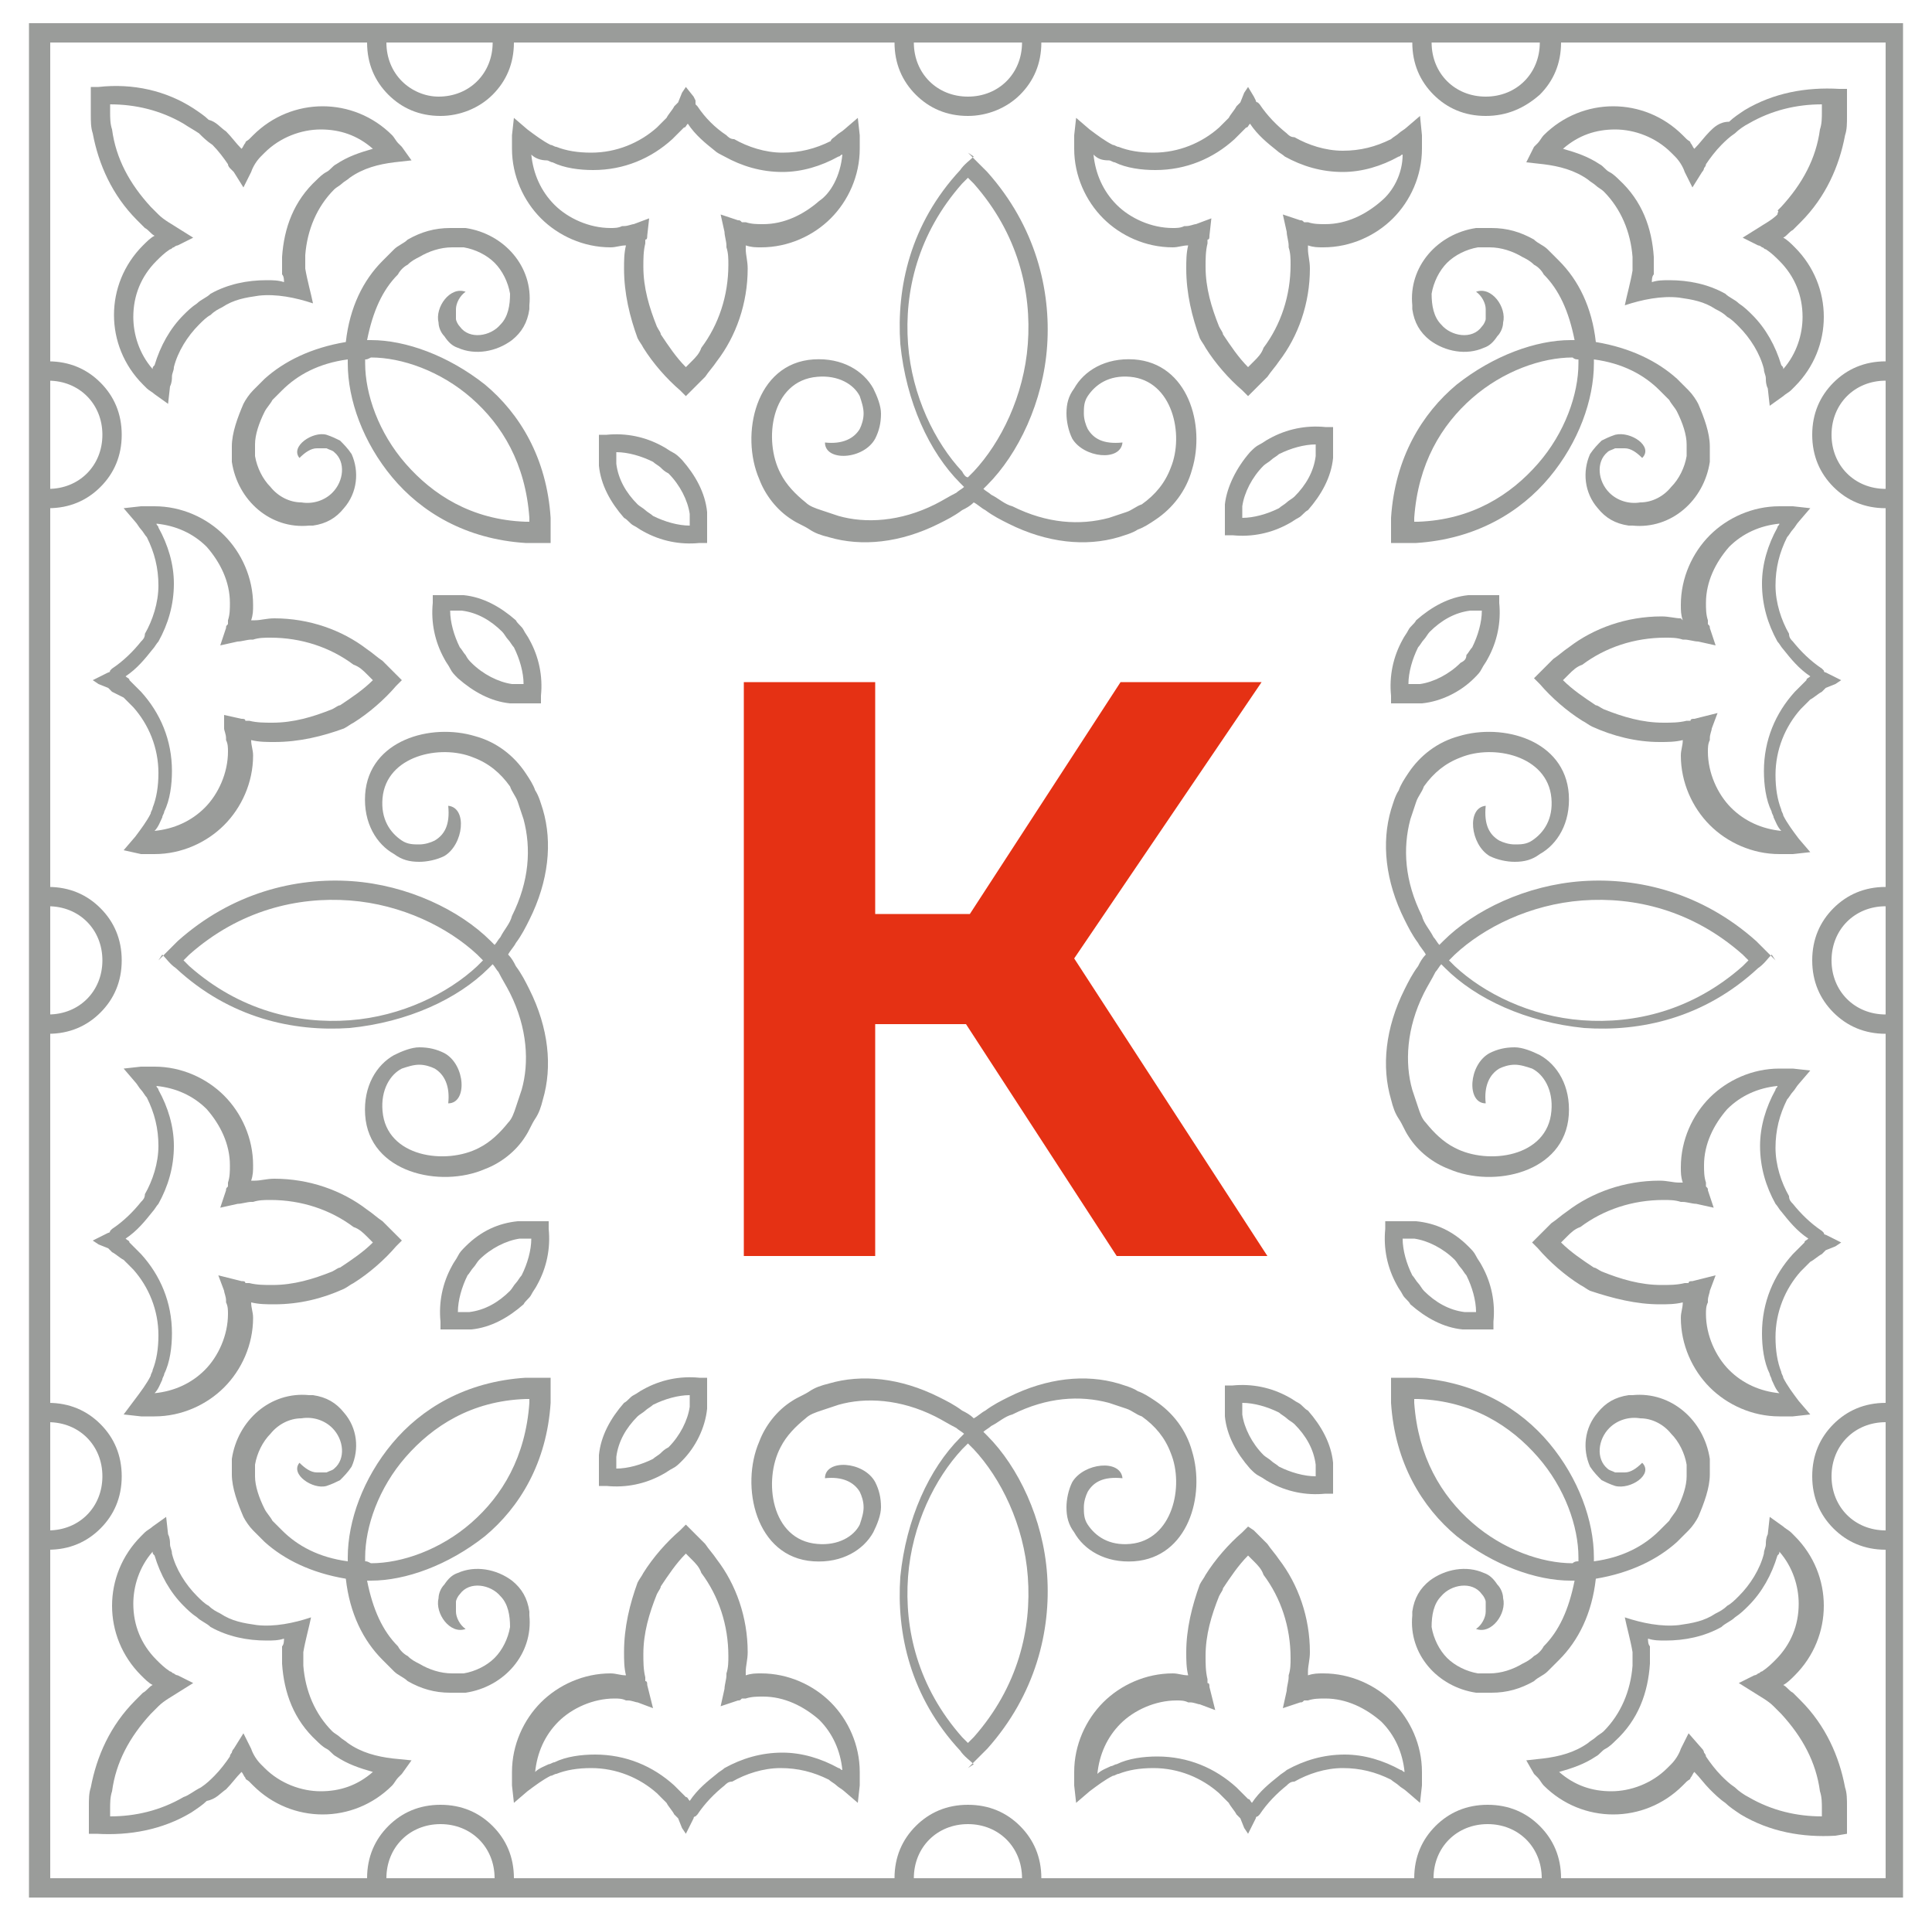 <svg width="100" height="99" xmlns="http://www.w3.org/2000/svg">
 <style type="text/css">.st0{fill:#1B1918;}
	.st1{fill:#E53114;}
	.st2{fill:#9A9C9A;}
	.st3{fill:none;}</style>

 <g>
  <title>background</title>
  <rect x="-1" y="-1" width="102" height="101" id="canvas_background" fill="white"/>
 </g>
 <g>
  <title>Layer 1</title>
  <path id="path8" class="st1" d="m50,53l-4.7,0l0,12l-6.8,0l0,-29.7l6.8,0l0,12l4.9,0l7.8,-12l7.3,0l-9.7,14.3l10,15.4l-7.8,0l-7.8,-12l0,0z"/>
  <path id="path10" class="st2" d="m2,1.2l96,0l0.5,0l0,0.5l0,96l0,0.5l-0.5,0l-96,0l-0.5,0l0,-0.5l0,-96l0,-0.5l0.5,0zm95.6,1l-95,0l0,95l95,0l0,-95z"/>
  <path id="path12" class="st2" d="m50.1,7.9l0.3,0.3c0.2,0.2 0.5,0.5 0.7,0.7c2.5,2.8 3.3,6.1 3.1,9c-0.2,2.9 -1.5,5.6 -3.1,7.2c-0.1,0.1 -0.2,0.2 -0.2,0.2c0.1,0.1 0.3,0.2 0.4,0.3c0.4,0.2 0.7,0.5 1.1,0.6c1.8,0.9 3.5,1 5,0.6l0,0c0.3,-0.1 0.6,-0.2 0.9,-0.3c0.3,-0.1 0.5,-0.3 0.8,-0.4c0.7,-0.5 1.2,-1.1 1.5,-1.9c0.7,-1.7 0.1,-4.5 -2.1,-4.7c-1.1,-0.1 -1.8,0.4 -2.2,1c-0.2,0.3 -0.2,0.6 -0.2,0.9c0,0.3 0.1,0.6 0.2,0.8c0.3,0.5 0.8,0.8 1.8,0.7c-0.1,1 -2,0.8 -2.6,-0.2c-0.2,-0.4 -0.3,-0.9 -0.3,-1.3c0,-0.5 0.1,-0.9 0.4,-1.3c0.5,-0.9 1.6,-1.6 3.1,-1.5c2.8,0.2 3.7,3.4 3,5.7c-0.3,1.1 -1,2 -1.9,2.6c-0.3,0.2 -0.6,0.4 -0.9,0.5c-0.3,0.2 -0.7,0.3 -1,0.4l0,0c-1.7,0.5 -3.7,0.3 -5.7,-0.7c-0.4,-0.2 -0.8,-0.4 -1.2,-0.7c-0.2,-0.1 -0.4,-0.3 -0.6,-0.4l0,0l0,0c-0.2,0.2 -0.4,0.3 -0.6,0.4c-0.4,0.3 -0.8,0.5 -1.2,0.7c-2,1 -4,1.2 -5.7,0.7l0,0c-0.4,-0.1 -0.7,-0.2 -1,-0.4c-0.3,-0.2 -0.6,-0.3 -0.9,-0.5c-0.8,-0.5 -1.4,-1.3 -1.7,-2.1c-1,-2.3 -0.2,-6 2.8,-6.2c1.5,-0.1 2.6,0.6 3.1,1.5c0.2,0.4 0.4,0.9 0.4,1.3c0,0.5 -0.1,0.9 -0.3,1.3c-0.6,1.1 -2.6,1.2 -2.6,0.2c0.9,0.1 1.5,-0.2 1.8,-0.7c0.1,-0.2 0.2,-0.5 0.2,-0.8c0,-0.3 -0.1,-0.6 -0.2,-0.9c-0.3,-0.6 -1.1,-1.1 -2.2,-1c-2.4,0.2 -2.8,3.3 -1.9,5c0.3,0.6 0.8,1.1 1.3,1.5c0.2,0.2 0.5,0.3 0.8,0.4c0.3,0.1 0.6,0.2 0.9,0.3l0,0c1.4,0.4 3.2,0.3 5,-0.6c0.4,-0.2 0.7,-0.4 1.1,-0.6c0.1,-0.1 0.3,-0.2 0.4,-0.3c-0.1,-0.1 -0.2,-0.2 -0.2,-0.2c-1.6,-1.6 -2.8,-4.2 -3.1,-7.2c-0.2,-2.9 0.5,-6.2 3.1,-9c0.2,-0.3 0.5,-0.5 0.7,-0.7l-0.3,-0.2l0,0zm0,16.8l0,0c0.1,-0.1 0.2,-0.2 0.3,-0.3c1.4,-1.5 2.6,-3.9 2.8,-6.6c0.2,-2.7 -0.5,-5.7 -2.8,-8.3c-0.1,-0.1 -0.2,-0.2 -0.3,-0.3l0,0l0,0c-0.1,0.1 -0.2,0.2 -0.3,0.3c-2.3,2.6 -3,5.6 -2.8,8.3c0.2,2.7 1.4,5.1 2.8,6.6c0.1,0.2 0.2,0.3 0.3,0.3l0,0l0,0z"/>
  <path id="path14" class="st2" d="m64.7,23.4l0,0l0,0c0.2,-0.2 0.3,-0.3 0.5,-0.4c0.2,-0.1 0.3,-0.2 0.5,-0.3c0.9,-0.5 1.9,-0.7 2.9,-0.6l0.4,0l0,0.4l0,0c0,0.2 0,0.4 0,0.6c0,0.2 0,0.4 0,0.6c-0.1,1 -0.6,1.9 -1.3,2.7l0,0l0,0c-0.2,0.1 -0.3,0.3 -0.5,0.4c-0.2,0.1 -0.3,0.2 -0.5,0.3c-0.9,0.5 -1.9,0.7 -2.9,0.6l-0.4,0l0,-0.4l0,0c0,-0.2 0,-0.4 0,-0.6c0,-0.2 0,-0.4 0,-0.6c0.1,-0.9 0.6,-1.9 1.3,-2.7l0,0zm0.7,0.7l0,0l0,0c-0.6,0.6 -1,1.4 -1.1,2.1c0,0.2 0,0.3 0,0.5l0,0.1c0.6,0 1.3,-0.2 1.9,-0.5c0.1,-0.1 0.3,-0.2 0.4,-0.3c0.1,-0.1 0.3,-0.2 0.4,-0.3l0,0l0,0c0.6,-0.6 1,-1.3 1.1,-2.1c0,-0.2 0,-0.3 0,-0.5l0,-0.1c-0.6,0 -1.3,0.2 -1.9,0.5c-0.1,0.1 -0.3,0.2 -0.4,0.3c-0.1,0.1 -0.3,0.2 -0.4,0.3l0,0z"/>
  <g id="g16">
   <path id="path18" class="st2" d="m62.6,12.2l0,0l0,0c0,0.1 0,0.2 -0.1,0.2c0,0.1 0,0.1 0,0.2c-0.1,0.4 -0.1,0.8 -0.1,1.2l0,0l0,0c0,1.1 0.3,2.1 0.7,3.1l0,0c0.1,0.2 0.2,0.3 0.2,0.4c0.4,0.6 0.8,1.2 1.3,1.7c0.1,-0.1 0.2,-0.2 0.3,-0.3c0.2,-0.2 0.4,-0.4 0.5,-0.7c0.9,-1.2 1.4,-2.7 1.4,-4.3l0,0l0,0c0,-0.3 0,-0.6 -0.1,-0.9l0,0l0,-0.1l0,0c0,-0.2 -0.1,-0.5 -0.1,-0.7l-0.2,-0.9l0.9,0.3l0,0l0,0c0.1,0 0.1,0 0.2,0.1l0,0l0,0c0.1,0 0.1,0 0.2,0c0.3,0.1 0.6,0.1 0.9,0.1l0,0l0,0c1.1,0 2.1,-0.5 2.9,-1.2c0.6,-0.5 1.1,-1.4 1.1,-2.4c-0.1,0 -0.1,0.1 -0.2,0.1c-0.9,0.5 -1.9,0.8 -2.9,0.8l0,0l0,0c-1.1,0 -2.1,-0.3 -3,-0.8c-0.1,-0.1 -0.3,-0.2 -0.4,-0.3c-0.5,-0.4 -1,-0.8 -1.4,-1.4l0,0.1l0,-0.1c-0.1,0.1 -0.1,0.2 -0.2,0.2c-0.2,0.2 -0.4,0.4 -0.6,0.6c-1.1,1 -2.5,1.6 -4.1,1.6l0,0l0,0c-0.7,0 -1.5,-0.1 -2.1,-0.4c-0.1,0 -0.2,-0.1 -0.3,-0.1c-0.4,0 -0.6,-0.1 -0.8,-0.3c0.1,1 0.5,1.9 1.2,2.6c0.7,0.7 1.8,1.2 2.9,1.2l0,0l0,0l0,0l0,0c0.2,0 0.4,0 0.6,-0.1l0,0l0.1,0l0,0c0.2,0 0.4,-0.1 0.5,-0.1l0.8,-0.3l-0.1,0.9l0,0zm-1.2,1.7c0,-0.4 0,-0.8 0.1,-1.2c-0.3,0 -0.5,0.1 -0.8,0.1l0,0l0,0l0,0l0,0c-1.4,0 -2.7,-0.6 -3.6,-1.5c-0.9,-0.9 -1.5,-2.2 -1.5,-3.6l0,0l0,0c0,-0.2 0,-0.3 0,-0.5l0,0l0,-0.1l0,0l0,-0.1l0,0l0,0l0.1,-0.9l0.7,0.6c0.4,0.3 0.8,0.6 1.2,0.8c0.1,0 0.2,0.1 0.3,0.1c0.5,0.2 1.1,0.3 1.8,0.3l0,0l0,0c1.3,0 2.5,-0.5 3.4,-1.3c0.2,-0.2 0.3,-0.3 0.5,-0.5c0.1,-0.2 0.3,-0.4 0.4,-0.6l0,0l0.1,-0.1l0,0l0.1,-0.1l0.2,-0.5l0.2,-0.3l0,0l0,0l0.3,0.5l0.1,0.2c0,0.1 0.1,0.1 0.1,0.1l0,0l0.1,0.1l0,0c0.4,0.6 0.9,1.1 1.4,1.5c0.1,0.1 0.2,0.2 0.4,0.2c0.7,0.4 1.6,0.7 2.5,0.7l0,0l0,0c0.9,0 1.7,-0.2 2.5,-0.6c0.1,-0.1 0.3,-0.2 0.4,-0.3l0,0c0.1,-0.1 0.3,-0.2 0.4,-0.3l0,0l0,0l0.7,-0.6l0.1,1c0,0.1 0,0.2 0,0.3l0,0.1l0,0c0,0.1 0,0.2 0,0.3l0,0l0,0l0,0l0,0c0,1.4 -0.6,2.7 -1.5,3.6c-0.9,0.9 -2.2,1.5 -3.6,1.5l0,0l0,0c-0.3,0 -0.5,0 -0.8,-0.1l0,0l0,0l0,0.2l0,0c0,0.3 0.1,0.6 0.1,1l0,0l0,0c0,1.8 -0.6,3.5 -1.6,4.8c-0.2,0.3 -0.4,0.5 -0.6,0.8c-0.2,0.2 -0.5,0.5 -0.7,0.7l0,0l-0.3,0.3l-0.3,-0.3c-0.7,-0.6 -1.4,-1.4 -1.9,-2.2c-0.1,-0.2 -0.2,-0.3 -0.3,-0.5l0,0c-0.4,-1.1 -0.7,-2.3 -0.7,-3.6l0,0l0,0l0,0zm3.5,6.3l0,0l0,0z"/>
   <path id="path20" class="st2" d="m33.5,12.2l0,0l0,0c0,0.1 0,0.2 -0.1,0.2c0,0.1 0,0.1 0,0.2c-0.1,0.4 -0.1,0.8 -0.1,1.2l0,0l0,0c0,1.1 0.3,2.1 0.7,3.1l0,0c0.1,0.2 0.2,0.3 0.2,0.4c0.4,0.6 0.8,1.2 1.3,1.7c0.1,-0.1 0.2,-0.2 0.3,-0.3c0.2,-0.2 0.4,-0.4 0.5,-0.7c0.9,-1.2 1.4,-2.7 1.4,-4.3l0,0l0,0c0,-0.3 0,-0.6 -0.1,-0.9l0,0l0,-0.1l0,0c0,-0.2 -0.1,-0.5 -0.1,-0.7l-0.2,-0.9l0.9,0.3l0,0l0,0c0.1,0 0.1,0 0.2,0.1l0,0l0,0c0.1,0 0.1,0 0.2,0c0.3,0.1 0.6,0.1 0.9,0.1l0,0l0,0c1.1,0 2.1,-0.5 2.9,-1.2c0.6,-0.4 1.1,-1.3 1.2,-2.4c-0.1,0 -0.1,0.1 -0.2,0.1c-0.9,0.5 -1.9,0.8 -2.9,0.8l0,0l0,0c-1.1,0 -2.1,-0.3 -3,-0.8c-0.2,-0.1 -0.4,-0.2 -0.5,-0.3c-0.5,-0.4 -1,-0.8 -1.4,-1.4l0,0.1l0,-0.1c-0.1,0.1 -0.1,0.2 -0.2,0.2c-0.2,0.2 -0.4,0.4 -0.6,0.6c-1.1,1 -2.5,1.6 -4.1,1.6l0,0l0,0c-0.7,0 -1.5,-0.1 -2.1,-0.4c-0.1,0 -0.2,-0.1 -0.3,-0.1c-0.3,0 -0.6,-0.1 -0.8,-0.3c0.1,1 0.5,1.9 1.2,2.6c0.7,0.7 1.8,1.2 2.9,1.2l0,0l0,0l0,0l0,0c0.2,0 0.4,0 0.6,-0.1l0,0l0.1,0l0,0c0.2,0 0.4,-0.1 0.5,-0.1l0.8,-0.3l-0.1,0.9l0,0zm-1.2,1.7c0,-0.4 0,-0.8 0.1,-1.2c-0.3,0 -0.5,0.1 -0.8,0.1l0,0l0,0l0,0l0,0c-1.4,0 -2.7,-0.6 -3.6,-1.5c-0.9,-0.9 -1.5,-2.2 -1.5,-3.6l0,0l0,0c0,-0.2 0,-0.3 0,-0.5l0,0l0,-0.1l0,0l0,-0.1l0,0l0,0l0.1,-0.9l0.7,0.6c0.4,0.3 0.8,0.6 1.2,0.8c0.1,0 0.2,0.1 0.3,0.1c0.5,0.2 1.1,0.3 1.8,0.3l0,0l0,0c1.3,0 2.5,-0.5 3.4,-1.3c0.2,-0.2 0.3,-0.3 0.5,-0.5c0.1,-0.2 0.3,-0.4 0.4,-0.6l0,0l0.1,-0.1l0,0l0.1,-0.1l0.2,-0.5l0.2,-0.3l0,0l0,0l0.4,0.5l0.1,0.2c0,0.1 0,0.1 0,0.2l0,0l0.1,0.1l0,0c0.4,0.6 0.9,1.1 1.5,1.5c0.1,0.1 0.2,0.2 0.4,0.2c0.7,0.4 1.6,0.7 2.5,0.7l0,0l0,0c0.9,0 1.7,-0.2 2.5,-0.6c0,-0.1 0.2,-0.2 0.3,-0.3l0,0c0.1,-0.1 0.3,-0.2 0.4,-0.3l0,0l0,0l0.7,-0.6l0.1,0.9c0,0.1 0,0.2 0,0.3l0,0.1l0,0c0,0.1 0,0.2 0,0.3l0,0l0,0l0,0l0,0c0,1.4 -0.6,2.7 -1.5,3.6c-0.9,0.9 -2.2,1.5 -3.6,1.5l0,0l0,0c-0.3,0 -0.5,0 -0.8,-0.1l0,0l0,0l0,0.2l0,0c0,0.3 0.1,0.6 0.1,1l0,0l0,0c0,1.8 -0.6,3.5 -1.6,4.8c-0.2,0.3 -0.4,0.5 -0.6,0.8c-0.2,0.2 -0.5,0.5 -0.7,0.7l0,0l-0.3,0.3l-0.3,-0.3c-0.7,-0.6 -1.4,-1.4 -1.9,-2.2c-0.1,-0.2 -0.2,-0.3 -0.3,-0.5l0,0c-0.4,-1.1 -0.7,-2.3 -0.7,-3.6l0,0l0,0l0,0zm3.6,6.3l0,0l0,0z"/>
  </g>
  <path id="path22" class="st2" d="m12.1,8.9l0,0l0,0c-0.1,-0.1 -0.1,-0.1 -0.2,-0.2c0,0 -0.1,-0.1 -0.1,-0.2l0,0c-0.2,-0.3 -0.5,-0.7 -0.8,-1l0,0l0,0c-0.3,-0.2 -0.5,-0.4 -0.7,-0.6c-0.3,-0.2 -0.5,-0.3 -0.8,-0.5c-1.2,-0.7 -2.5,-1 -3.8,-1c0,0.2 0,0.3 0,0.4c0,0.3 0,0.6 0.1,0.9c0.2,1.5 0.9,2.8 2,4l0,0l0,0c0.1,0.1 0.1,0.1 0.2,0.2c0.1,0.1 0.1,0.1 0.2,0.2c0.3,0.3 0.7,0.5 1,0.7l0.8,0.5l-0.8,0.4l0,0c0,0 -0.1,0 -0.2,0.1c-0.1,0 -0.1,0.1 -0.2,0.1c-0.3,0.2 -0.5,0.4 -0.7,0.6l0,0l0,0l0,0c-0.8,0.8 -1.2,1.8 -1.2,2.9l0,0c0,0.9 0.3,1.9 1,2.7c0,-0.1 0,-0.1 0.1,-0.2c0.3,-1 0.8,-1.9 1.5,-2.6l0,0l0,0c0.2,-0.2 0.4,-0.4 0.7,-0.6c0.2,-0.2 0.5,-0.3 0.7,-0.5l0,0c0.9,-0.5 1.9,-0.7 2.9,-0.7c0.3,0 0.6,0 0.9,0.1c0,-0.1 0,-0.3 -0.1,-0.4c0,-0.3 0,-0.6 0,-0.9c0.1,-1.5 0.6,-2.9 1.8,-4l0,0l0,0l0,0c0.1,-0.1 0.3,-0.3 0.5,-0.4l0,0l0,0c0.2,-0.1 0.3,-0.3 0.5,-0.4c0.6,-0.4 1.2,-0.6 1.9,-0.8c-0.8,-0.7 -1.7,-1 -2.7,-1c-1,0 -2.1,0.4 -2.9,1.2l0,0l0,0l0,0c-0.1,0.1 -0.1,0.1 -0.1,0.1l0,0c0,0 -0.1,0.1 -0.1,0.1l0,0c-0.2,0.2 -0.4,0.5 -0.5,0.8l-0.4,0.8l-0.5,-0.8l0,0zm-0.4,-2.1c0.3,0.3 0.5,0.6 0.8,0.9c0.1,-0.1 0.1,-0.2 0.2,-0.3l0,0c0,-0.1 0.1,-0.1 0.2,-0.2l0,0c0.1,-0.1 0.1,-0.1 0.2,-0.2l0,0l0,0l0,0c1,-1 2.3,-1.5 3.6,-1.5c1.3,0 2.6,0.5 3.6,1.5l0,0l0,0l0,0c0.1,0.1 0.2,0.3 0.3,0.4l0,0l0.1,0.1l0,0l0.1,0.1l0,0l0,0l0.5,0.7l-0.9,0.1c-0.8,0.1 -1.6,0.3 -2.3,0.8c-0.1,0.1 -0.3,0.2 -0.4,0.3l0,0c-0.1,0.1 -0.3,0.2 -0.4,0.3l0,0l0,0l0,0c-0.9,0.9 -1.4,2.1 -1.5,3.4c0,0.2 0,0.5 0,0.7c0.1,0.6 0.3,1.3 0.4,1.8c-0.9,-0.3 -1.9,-0.5 -2.8,-0.4c-0.7,0.1 -1.3,0.2 -1.9,0.6l0,0c-0.2,0.1 -0.4,0.2 -0.6,0.4c-0.2,0.1 -0.4,0.3 -0.6,0.5l0,0l0,0c-0.6,0.6 -1.1,1.4 -1.3,2.2c0,0.2 -0.1,0.3 -0.1,0.5c0,0.1 0,0.3 -0.1,0.5l0,0l-0.1,0.9l-0.7,-0.5c-0.1,-0.1 -0.3,-0.2 -0.4,-0.3l0,0l-0.1,-0.1l0,0l-0.1,-0.1l0,0l0,0l0,0l0,0c-1,-1 -1.5,-2.3 -1.5,-3.6l0,0c0,-1.3 0.5,-2.6 1.5,-3.6l0,0l0,0l0,0c0.2,-0.2 0.4,-0.4 0.6,-0.5c-0.2,-0.1 -0.3,-0.3 -0.5,-0.4c-0.1,-0.1 -0.1,-0.1 -0.2,-0.2c-0.1,-0.1 -0.1,-0.1 -0.2,-0.2l0,0l0,0c-1.3,-1.3 -2,-2.9 -2.3,-4.5c-0.1,-0.3 -0.1,-0.6 -0.1,-1c0,-0.3 0,-0.7 0,-1l0,0l0,-0.4l0.4,0c1.8,-0.2 3.5,0.2 4.9,1.1c0.3,0.2 0.6,0.4 0.8,0.6c0.4,0.1 0.6,0.4 0.9,0.6l0,0l0,0l0,0z"/>
  <path id="path24" class="st2" d="m16.9,22.5c0.3,0.1 0.5,0.2 0.7,0.3c0.2,0.2 0.4,0.4 0.6,0.7c0.4,0.9 0.3,2 -0.4,2.8c-0.4,0.5 -0.9,0.8 -1.6,0.9c-0.1,0 -0.1,0 -0.2,0c-2,0.2 -3.7,-1.3 -4,-3.3l0,0l0,0l0,0c0,-0.1 0,-0.3 0,-0.4c0,-0.1 0,-0.3 0,-0.4c0,-0.7 0.3,-1.5 0.6,-2.2l0,0l0,0l0,0c0.1,-0.2 0.3,-0.5 0.5,-0.7c0.2,-0.2 0.4,-0.4 0.6,-0.6c1,-0.9 2.4,-1.6 4.2,-1.9c0.2,-1.8 0.9,-3.2 1.9,-4.2c0.2,-0.2 0.4,-0.4 0.6,-0.6c0.2,-0.2 0.5,-0.3 0.7,-0.5l0,0l0,0l0,0c0.7,-0.4 1.4,-0.6 2.2,-0.6c0.1,0 0.3,0 0.4,0c0.1,0 0.3,0 0.4,0l0,0l0,0l0,0c2,0.3 3.5,2 3.3,4c0,0.1 0,0.1 0,0.2c-0.1,0.7 -0.4,1.2 -0.9,1.6c-0.8,0.6 -1.9,0.8 -2.8,0.4c-0.3,-0.1 -0.5,-0.3 -0.7,-0.6c-0.2,-0.2 -0.3,-0.5 -0.3,-0.7c-0.2,-0.8 0.6,-1.9 1.4,-1.6c-0.3,0.2 -0.5,0.6 -0.5,0.9c0,0.2 0,0.3 0,0.5c0,0.1 0.1,0.3 0.2,0.4c0.5,0.7 1.6,0.5 2.1,-0.1c0.4,-0.4 0.5,-1 0.5,-1.6c-0.1,-0.6 -0.4,-1.2 -0.8,-1.6c-0.4,-0.4 -1,-0.7 -1.6,-0.8l0,0l0,0l0,0c-0.1,0 -0.2,0 -0.3,0c-0.1,0 -0.2,0 -0.3,0c-0.6,0 -1.2,0.2 -1.7,0.5l0,0l0,0l0,0c-0.2,0.1 -0.4,0.2 -0.6,0.4c-0.2,0.1 -0.4,0.3 -0.5,0.5c-0.8,0.8 -1.3,1.9 -1.6,3.4c0.1,0 0.1,0 0.2,0c1.8,0 4,0.8 5.9,2.3c1.8,1.5 3.2,3.8 3.4,6.9l0,0c0,0.3 0,0.5 0,0.8l0,0.5l-0.5,0c-0.3,0 -0.6,0 -0.8,0l0,0c-3.1,-0.2 -5.4,-1.6 -6.9,-3.4c-1.5,-1.8 -2.3,-4 -2.3,-5.9c0,-0.1 0,-0.1 0,-0.2c-1.5,0.2 -2.6,0.8 -3.4,1.6c-0.2,0.2 -0.3,0.3 -0.5,0.5c-0.1,0.2 -0.3,0.4 -0.4,0.6l0,0l0,0l0,0c-0.3,0.6 -0.5,1.2 -0.5,1.7c0,0.1 0,0.2 0,0.3c0,0.1 0,0.2 0,0.3l0,0l0,0l0,0c0.1,0.6 0.4,1.2 0.8,1.6c0.4,0.5 1,0.8 1.6,0.8c0.6,0.1 1.2,-0.1 1.6,-0.5c0.6,-0.6 0.7,-1.6 0.1,-2.1c-0.1,-0.1 -0.2,-0.1 -0.4,-0.2c-0.1,0 -0.3,0 -0.5,0c-0.3,0 -0.6,0.2 -0.9,0.5c-0.5,-0.6 0.7,-1.4 1.4,-1.2l0,0zm2,-3.9c0,0.1 0,0.2 0,0.2c0,1.6 0.7,3.6 2.1,5.2c1.4,1.6 3.4,2.9 6.2,3l0,0c0.1,0 0.2,0 0.2,0c0,-0.1 0,-0.2 0,-0.2l0,0c-0.2,-2.8 -1.4,-4.8 -3,-6.2c-1.6,-1.4 -3.6,-2.1 -5.2,-2.1c-0.2,0.1 -0.2,0.1 -0.3,0.1l0,0z"/>
  <path id="path26" class="st2" d="m88.1,8.9l0,0l0,0c0.1,-0.1 0.1,-0.2 0.1,-0.2c0,0 0.1,-0.1 0.1,-0.2l0,0c0.2,-0.3 0.5,-0.7 0.8,-1l0,0l0,0c0.2,-0.2 0.4,-0.4 0.7,-0.6c0.2,-0.2 0.5,-0.4 0.7,-0.5c1.2,-0.7 2.5,-1 3.8,-1c0,0.2 0,0.3 0,0.4c0,0.3 0,0.6 -0.1,0.9c-0.2,1.5 -0.9,2.8 -2,4l0,0l0,0c-0.1,0.1 -0.1,0.1 -0.2,0.2c0.1,0 0,0.1 0,0.2c-0.3,0.3 -0.7,0.5 -1,0.7l-0.8,0.5l0.8,0.4l0,0c0,0 0.1,0 0.2,0.1c0.1,0 0.1,0.1 0.2,0.1c0.3,0.2 0.5,0.4 0.7,0.6l0,0l0,0l0,0c0.8,0.8 1.2,1.8 1.2,2.9l0,0c0,0.9 -0.3,1.9 -1,2.7c0,-0.1 0,-0.1 -0.1,-0.2c-0.3,-1 -0.8,-1.9 -1.5,-2.6l0,0l0,0c-0.2,-0.2 -0.4,-0.4 -0.7,-0.6c-0.2,-0.2 -0.5,-0.3 -0.7,-0.5l0,0c-0.9,-0.5 -1.9,-0.7 -2.9,-0.7c-0.3,0 -0.6,0 -0.9,0.1c0,-0.1 0,-0.3 0.1,-0.4c0,-0.3 0,-0.6 0,-0.9c-0.1,-1.5 -0.6,-2.9 -1.8,-4l0,0l0,0l0,0c-0.1,-0.1 -0.3,-0.3 -0.5,-0.4l0,0l0,0c-0.2,-0.1 -0.3,-0.3 -0.5,-0.4c-0.6,-0.4 -1.2,-0.6 -1.9,-0.8c0.8,-0.7 1.7,-1 2.7,-1c1,0 2.1,0.4 2.9,1.2l0,0l0,0l0,0c0.1,0.1 0.1,0.1 0.1,0.1l0,0c0,0 0.1,0.1 0.1,0.1l0,0c0.2,0.2 0.4,0.5 0.5,0.8l0.4,0.8l0.5,-0.8l0,0zm0.4,-2.1c-0.3,0.3 -0.5,0.6 -0.8,0.9c-0.1,-0.1 -0.1,-0.2 -0.2,-0.3l0,0c0,-0.1 -0.1,-0.1 -0.2,-0.2l0,0c-0.1,-0.1 -0.1,-0.1 -0.2,-0.2l0,0l0,0l0,0c-1,-1 -2.3,-1.5 -3.6,-1.5c-1.3,0 -2.6,0.5 -3.6,1.5l0,0l0,0l0,0c-0.1,0.1 -0.2,0.3 -0.3,0.4l0,0l-0.1,0.1l0,0l-0.1,0.1l0,0l0,0l-0.4,0.8l0.9,0.1c0.8,0.1 1.6,0.3 2.3,0.8c0.1,0.1 0.3,0.2 0.4,0.3l0,0c0.1,0.1 0.3,0.2 0.4,0.3l0,0l0,0l0,0c0.9,0.9 1.4,2.1 1.5,3.4c0,0.2 0,0.5 0,0.7c-0.1,0.6 -0.3,1.3 -0.4,1.8c0.9,-0.3 1.9,-0.5 2.8,-0.4c0.7,0.1 1.3,0.2 1.9,0.6l0,0c0.2,0.1 0.4,0.2 0.6,0.4c0.2,0.1 0.4,0.3 0.6,0.5l0,0l0,0c0.6,0.6 1.1,1.4 1.3,2.2c0,0.2 0.1,0.3 0.1,0.5c0,0.1 0,0.3 0.1,0.5l0,0l0.1,0.9l0.7,-0.5c0.1,-0.1 0.3,-0.2 0.4,-0.3l0,0l0.1,-0.1l0,0l0.1,-0.1l0,0l0,0l0,0l0,0c1,-1 1.5,-2.3 1.5,-3.6l0,0c0,-1.3 -0.5,-2.6 -1.5,-3.6l0,0l0,0l0,0c-0.2,-0.2 -0.4,-0.4 -0.6,-0.5c0.2,-0.1 0.3,-0.3 0.5,-0.4c0.1,-0.1 0.1,-0.1 0.2,-0.2c0.1,-0.1 0.1,-0.1 0.2,-0.2l0,0l0,0c1.3,-1.3 2,-2.9 2.3,-4.5c0.1,-0.3 0.1,-0.6 0.1,-1c0,-0.3 0,-0.7 0,-1l0,0l0,-0.4l-0.4,0c-1.7,-0.1 -3.4,0.2 -4.9,1.1c-0.3,0.2 -0.6,0.4 -0.8,0.6c-0.5,0 -0.8,0.3 -1,0.5l0,0l0,0l0,0z"/>
  <path id="path28" class="st2" d="m35.3,23.8l0,0l0,0c-0.2,-0.2 -0.3,-0.3 -0.5,-0.4c-0.2,-0.1 -0.3,-0.2 -0.5,-0.3c-0.9,-0.5 -1.9,-0.7 -2.9,-0.6l-0.4,0l0,0.4l0,0c0,0.2 0,0.4 0,0.6c0,0.2 0,0.4 0,0.6c0.1,1 0.6,1.9 1.3,2.7l0,0l0,0c0.2,0.1 0.3,0.3 0.5,0.4c0.2,0.1 0.3,0.2 0.5,0.3c0.9,0.5 1.9,0.7 2.9,0.6l0.4,0l0,-0.4l0,0c0,-0.2 0,-0.4 0,-0.6c0,-0.2 0,-0.4 0,-0.6c-0.1,-1 -0.6,-1.9 -1.3,-2.7l0,0zm-0.7,0.7l0,0l0,0c0.6,0.6 1,1.4 1.1,2.1c0,0.2 0,0.3 0,0.5l0,0.1c-0.6,0 -1.3,-0.2 -1.9,-0.5c-0.1,-0.1 -0.3,-0.2 -0.4,-0.3c-0.1,-0.1 -0.3,-0.2 -0.4,-0.3l0,0l0,0c-0.6,-0.6 -1,-1.3 -1.1,-2.1c0,-0.2 0,-0.3 0,-0.5l0,-0.1c0.6,0 1.3,0.2 1.9,0.5c0.1,0.1 0.3,0.2 0.4,0.3c0.1,0.1 0.2,0.2 0.4,0.3l0,0z"/>
  <path id="path30" class="st3" d="m53.4,2.2c0,1.8 -1.5,3.3 -3.3,3.3c-1.8,0 -3.3,-1.5 -3.3,-3.3"/>
  <path id="path32" class="st2" d="m53.9,2.2l0,0l0,0c0,1.1 -0.4,2 -1.1,2.7c-0.7,0.7 -1.7,1.1 -2.7,1.1l0,0l0,0l0,0l0,0c-1.1,0 -2,-0.4 -2.7,-1.1c-0.7,-0.7 -1.1,-1.6 -1.1,-2.7l0,0l0,0l1,0l0,0l0,0c0,0.8 0.3,1.5 0.8,2c0.5,0.5 1.2,0.8 2,0.8l0,0l0,0l0,0l0,0c0.8,0 1.5,-0.3 2,-0.8c0.5,-0.5 0.8,-1.2 0.8,-2l0,0l0,0l1,0l0,0z"/>
  <path id="path34" class="st3" d="m80.3,2.2c0,1.8 -1.5,3.3 -3.3,3.3c-1.8,0 -3.3,-1.5 -3.3,-3.3"/>
  <path id="path36" class="st2" d="m80.8,2.2l0,0l0,0c0,1.1 -0.4,2 -1.1,2.7c-0.8,0.7 -1.7,1.1 -2.8,1.1l0,0l0,0l0,0l0,0c-1.1,0 -2,-0.4 -2.7,-1.1c-0.7,-0.7 -1.1,-1.6 -1.1,-2.7l0,0l0,0l1,0l0,0l0,0c0,0.8 0.3,1.5 0.8,2c0.5,0.5 1.2,0.8 2,0.8l0,0l0,0l0,0l0,0c0.8,0 1.5,-0.3 2,-0.8c0.5,-0.5 0.8,-1.2 0.8,-2l0,0l0,0l1.1,0l0,0z"/>
  <path id="path38" class="st3" d="m26.1,2.2c0,1.8 -1.5,3.3 -3.3,3.3c-1.8,0 -3.3,-1.5 -3.3,-3.3"/>
  <path id="path40" class="st2" d="m26.6,2.2l0,0l0,0c0,1.1 -0.4,2 -1.1,2.7c-0.7,0.7 -1.7,1.1 -2.7,1.1l0,0l0,0l0,0l0,0c-1.1,0 -2,-0.4 -2.7,-1.1c-0.7,-0.7 -1.1,-1.6 -1.1,-2.7l0,0l0,0l1,0l0,0l0,0c0,0.8 0.3,1.5 0.8,2c0.5,0.5 1.2,0.8 1.9,0.8l0,0l0,0l0,0l0,0c0.8,0 1.5,-0.3 2,-0.8c0.5,-0.5 0.8,-1.2 0.8,-2l0,0l0,0l1.1,0l0,0z"/>
  <path id="path42" class="st2" d="m83.6,22.5c-0.3,0.1 -0.5,0.2 -0.7,0.3c-0.2,0.2 -0.4,0.4 -0.6,0.7c-0.4,0.9 -0.3,2 0.4,2.8c0.4,0.5 0.9,0.8 1.6,0.9c0.1,0 0.1,0 0.2,0c2,0.2 3.7,-1.3 4,-3.3l0,0l0,0l0,0c0,-0.1 0,-0.3 0,-0.4c0,-0.1 0,-0.3 0,-0.4c0,-0.7 -0.3,-1.5 -0.6,-2.2l0,0l0,0l0,0c-0.1,-0.2 -0.3,-0.5 -0.5,-0.7c-0.2,-0.2 -0.4,-0.4 -0.6,-0.6c-1,-0.9 -2.4,-1.6 -4.2,-1.9c-0.2,-1.8 -0.9,-3.2 -1.9,-4.2c-0.2,-0.2 -0.4,-0.4 -0.6,-0.6c-0.2,-0.2 -0.5,-0.3 -0.7,-0.5l0,0l0,0l0,0c-0.7,-0.4 -1.4,-0.6 -2.2,-0.6c-0.1,0 -0.3,0 -0.4,0c-0.1,0 -0.3,0 -0.4,0l0,0l0,0l0,0c-2,0.3 -3.5,2 -3.3,4c0,0.1 0,0.1 0,0.2c0.1,0.7 0.4,1.2 0.9,1.6c0.8,0.6 1.9,0.8 2.8,0.4c0.3,-0.1 0.5,-0.3 0.7,-0.6c0.2,-0.2 0.3,-0.5 0.3,-0.7c0.2,-0.8 -0.6,-1.9 -1.4,-1.6c0.3,0.2 0.5,0.6 0.5,0.9c0,0.2 0,0.3 0,0.5c0,0.1 -0.1,0.3 -0.2,0.4c-0.5,0.7 -1.6,0.5 -2.1,-0.1c-0.4,-0.4 -0.5,-1 -0.5,-1.6c0.1,-0.6 0.4,-1.2 0.8,-1.6c0.4,-0.4 1,-0.7 1.6,-0.8l0,0l0,0l0,0c0.1,0 0.2,0 0.3,0c0.1,0 0.2,0 0.3,0c0.6,0 1.2,0.2 1.7,0.5l0,0l0,0l0,0c0.2,0.1 0.4,0.2 0.6,0.4c0.2,0.1 0.4,0.3 0.5,0.5c0.8,0.8 1.3,1.9 1.6,3.4c-0.1,0 -0.1,0 -0.2,0c-1.8,0 -4,0.8 -5.9,2.3c-1.8,1.5 -3.2,3.8 -3.4,6.9l0,0c0,0.3 0,0.5 0,0.8l0,0.5l0.5,0c0.3,0 0.6,0 0.8,0l0,0c3.1,-0.2 5.4,-1.6 6.9,-3.4c1.5,-1.8 2.3,-4 2.3,-5.9c0,-0.1 0,-0.1 0,-0.2c1.5,0.2 2.6,0.8 3.4,1.6c0.2,0.2 0.3,0.3 0.5,0.5c0.1,0.2 0.3,0.4 0.4,0.6l0,0l0,0l0,0c0.3,0.6 0.5,1.2 0.5,1.7c0,0.1 0,0.2 0,0.3c0,0.1 0,0.2 0,0.3l0,0l0,0l0,0c-0.1,0.6 -0.4,1.2 -0.8,1.6c-0.4,0.5 -1,0.8 -1.6,0.8c-0.6,0.1 -1.2,-0.1 -1.6,-0.5c-0.6,-0.6 -0.7,-1.6 -0.1,-2.1c0.1,-0.1 0.2,-0.1 0.4,-0.2c0.1,0 0.3,0 0.5,0c0.3,0 0.6,0.2 0.9,0.5c0.6,-0.6 -0.6,-1.4 -1.4,-1.2l0,0zm-1.9,-3.9c0,0.1 0,0.2 0,0.2c0,1.6 -0.7,3.6 -2.1,5.2c-1.4,1.6 -3.4,2.9 -6.2,3l0,0c-0.1,0 -0.2,0 -0.2,0c0,-0.1 0,-0.2 0,-0.2l0,0c0.2,-2.8 1.4,-4.8 3,-6.2c1.6,-1.4 3.6,-2.1 5.2,-2.1c0.1,0.1 0.2,0.1 0.3,0.1l0,0z"/>
  <path id="path44" class="st2" d="m50.1,91.5l0.3,-0.3c0.2,-0.2 0.5,-0.5 0.7,-0.7c2.5,-2.8 3.3,-6.1 3.1,-9c-0.2,-2.9 -1.5,-5.6 -3.1,-7.2c-0.1,-0.1 -0.2,-0.2 -0.2,-0.2c0.1,-0.1 0.3,-0.2 0.4,-0.3c0.4,-0.2 0.7,-0.5 1.1,-0.6c1.8,-0.9 3.5,-1 5,-0.6l0,0c0.3,0.1 0.6,0.2 0.9,0.3c0.3,0.1 0.5,0.3 0.8,0.4c0.7,0.5 1.2,1.1 1.5,1.9c0.7,1.7 0.1,4.5 -2.1,4.7c-1.1,0.1 -1.8,-0.4 -2.2,-1c-0.2,-0.3 -0.2,-0.6 -0.2,-0.9c0,-0.3 0.1,-0.6 0.2,-0.8c0.3,-0.5 0.8,-0.8 1.8,-0.7c-0.1,-1 -2,-0.8 -2.6,0.2c-0.2,0.4 -0.3,0.9 -0.3,1.3c0,0.5 0.1,0.9 0.4,1.3c0.5,0.9 1.6,1.6 3.1,1.5c2.8,-0.2 3.7,-3.4 3,-5.7c-0.3,-1.1 -1,-2 -1.9,-2.6c-0.3,-0.2 -0.6,-0.4 -0.9,-0.5c-0.3,-0.2 -0.7,-0.3 -1,-0.4l0,0c-1.7,-0.5 -3.7,-0.3 -5.7,0.7c-0.4,0.2 -0.8,0.4 -1.2,0.7c-0.2,0.1 -0.4,0.3 -0.6,0.4l0,0l0,0c-0.2,-0.2 -0.4,-0.3 -0.6,-0.4c-0.4,-0.3 -0.8,-0.5 -1.2,-0.7c-2,-1 -4,-1.2 -5.7,-0.7l0,0c-0.4,0.1 -0.7,0.2 -1,0.4c-0.3,0.2 -0.6,0.3 -0.9,0.5c-0.8,0.5 -1.4,1.3 -1.7,2.1c-1,2.3 -0.2,6 2.8,6.2c1.5,0.1 2.6,-0.6 3.1,-1.5c0.2,-0.4 0.4,-0.9 0.4,-1.3c0,-0.5 -0.1,-0.9 -0.3,-1.3c-0.6,-1.1 -2.6,-1.2 -2.6,-0.2c0.9,-0.1 1.5,0.2 1.8,0.7c0.1,0.2 0.2,0.5 0.2,0.8c0,0.3 -0.1,0.6 -0.2,0.9c-0.3,0.6 -1.1,1.1 -2.2,1c-2.4,-0.2 -2.8,-3.3 -1.9,-5c0.3,-0.6 0.8,-1.1 1.3,-1.5c0.2,-0.2 0.5,-0.3 0.8,-0.4c0.3,-0.1 0.6,-0.2 0.9,-0.3l0,0c1.4,-0.4 3.2,-0.3 5,0.6c0.4,0.2 0.7,0.4 1.1,0.6c0.1,0.1 0.3,0.2 0.4,0.3c-0.1,0.1 -0.2,0.2 -0.2,0.2c-1.6,1.6 -2.8,4.2 -3.1,7.2c-0.2,2.9 0.5,6.2 3.1,9c0.2,0.3 0.5,0.5 0.7,0.7l-0.3,0.2l0,0zm0,-16.8l0,0c0.1,0.1 0.2,0.2 0.3,0.3c1.4,1.5 2.6,3.9 2.8,6.6c0.2,2.7 -0.5,5.7 -2.8,8.3c-0.1,0.1 -0.2,0.2 -0.3,0.3l0,0l0,0c-0.1,-0.1 -0.2,-0.2 -0.3,-0.3c-2.3,-2.6 -3,-5.6 -2.8,-8.3c0.2,-2.7 1.4,-5.1 2.8,-6.6c0.1,-0.1 0.2,-0.2 0.3,-0.3l0,0l0,0z"/>
  <path id="path46" class="st2" d="m64.7,76l0,0l0,0c0.2,0.2 0.3,0.3 0.5,0.4c0.2,0.1 0.3,0.2 0.5,0.3c0.9,0.5 1.9,0.7 2.9,0.6l0.4,0l0,-0.4l0,0c0,-0.2 0,-0.4 0,-0.6c0,-0.2 0,-0.4 0,-0.6c-0.1,-1 -0.6,-1.9 -1.3,-2.7l0,0l0,0c-0.2,-0.1 -0.3,-0.3 -0.5,-0.4c-0.2,-0.1 -0.3,-0.2 -0.5,-0.3c-0.9,-0.5 -1.9,-0.7 -2.9,-0.6l-0.4,0l0,0.4l0,0c0,0.2 0,0.4 0,0.6c0,0.2 0,0.4 0,0.6c0.1,1 0.6,1.9 1.3,2.7l0,0zm0.7,-0.7l0,0l0,0c-0.6,-0.6 -1,-1.4 -1.1,-2.1c0,-0.2 0,-0.3 0,-0.5l0,-0.1c0.6,0 1.3,0.2 1.9,0.5c0.1,0.1 0.3,0.2 0.4,0.3c0.1,0.1 0.3,0.2 0.4,0.3l0,0l0,0c0.6,0.6 1,1.3 1.1,2.1c0,0.2 0,0.3 0,0.5l0,0.1c-0.6,0 -1.3,-0.2 -1.9,-0.5c-0.1,-0.1 -0.3,-0.2 -0.4,-0.3c-0.1,-0.1 -0.3,-0.2 -0.4,-0.3l0,0z"/>
  <g id="g48">
   <path id="path50" class="st2" d="m62.6,87.3l0,0l0,0c0,-0.1 0,-0.2 -0.1,-0.2c0,-0.1 0,-0.1 0,-0.2c-0.1,-0.4 -0.1,-0.8 -0.1,-1.2l0,0l0,0c0,-1.1 0.3,-2.1 0.7,-3.1l0,0c0.1,-0.2 0.2,-0.3 0.2,-0.4c0.4,-0.6 0.8,-1.2 1.3,-1.7c0.1,0.1 0.2,0.2 0.3,0.3c0.2,0.2 0.4,0.4 0.5,0.7c0.9,1.2 1.4,2.7 1.4,4.3l0,0l0,0c0,0.3 0,0.6 -0.1,0.9l0,0l0,0.1l0,0c0,0.2 -0.1,0.5 -0.1,0.7l-0.2,0.9l0.9,-0.3l0,0l0,0c0.1,0 0.1,0 0.2,-0.1l0,0l0,0c0.1,0 0.1,0 0.2,0c0.3,-0.1 0.6,-0.1 0.9,-0.1l0,0l0,0c1.1,0 2.1,0.5 2.9,1.2c0.7,0.7 1.1,1.6 1.2,2.6c-0.1,0 -0.1,-0.1 -0.2,-0.1c-0.9,-0.5 -1.9,-0.8 -2.9,-0.8l0,0l0,0c-1.1,0 -2.1,0.3 -3,0.8c-0.1,0.1 -0.3,0.2 -0.4,0.3c-0.5,0.4 -1,0.8 -1.4,1.4l0,-0.1l0,0.1c-0.1,-0.1 -0.1,-0.2 -0.2,-0.2c-0.2,-0.2 -0.4,-0.4 -0.6,-0.6c-1.1,-1 -2.5,-1.6 -4.1,-1.6l0,0l0,0c-0.7,0 -1.5,0.1 -2.1,0.4c-0.1,0 -0.2,0.1 -0.3,0.1c-0.2,0.1 -0.5,0.2 -0.7,0.4c0.1,-1 0.5,-1.9 1.2,-2.6c0.7,-0.7 1.8,-1.2 2.9,-1.2l0,0l0,0l0,0l0,0c0.2,0 0.4,0 0.6,0.1l0,0l0.1,0l0,0c0.2,0 0.4,0.1 0.5,0.1l0.8,0.3l-0.3,-1.2l0,0zm-1.2,-1.8c0,0.4 0,0.8 0.1,1.2c-0.3,0 -0.5,-0.1 -0.8,-0.1l0,0l0,0l0,0l0,0c-1.4,0 -2.7,0.6 -3.6,1.5c-0.9,0.9 -1.5,2.2 -1.5,3.6l0,0l0,0c0,0.2 0,0.3 0,0.5l0,0l0,0.1l0,0l0,0.1l0,0l0,0l0.1,0.9l0.7,-0.6c0.4,-0.3 0.8,-0.6 1.2,-0.8c0.1,0 0.2,-0.1 0.3,-0.1c0.5,-0.2 1.1,-0.3 1.8,-0.3l0,0l0,0c1.3,0 2.5,0.5 3.4,1.3c0.2,0.2 0.3,0.3 0.5,0.5c0.1,0.2 0.3,0.4 0.4,0.6l0,0l0.1,0.1l0,0l0.1,0.1l0.2,0.5l0.2,0.3l0,0l0,0l0.3,-0.6l0.1,-0.2c0,-0.1 0.1,-0.1 0.1,-0.1l0,0l0.1,-0.1l0,0c0.4,-0.6 0.9,-1.1 1.4,-1.5c0.1,-0.1 0.2,-0.2 0.4,-0.2c0.7,-0.4 1.6,-0.7 2.5,-0.7l0,0l0,0c0.9,0 1.7,0.2 2.5,0.6c0.1,0.1 0.3,0.2 0.4,0.3l0,0c0.1,0.1 0.3,0.2 0.4,0.3l0,0l0,0l0.7,0.6l0.1,-0.9c0,-0.1 0,-0.2 0,-0.3l0,-0.1l0,0c0,-0.1 0,-0.2 0,-0.3l0,0l0,0l0,0l0,0c0,-1.4 -0.6,-2.7 -1.5,-3.6c-0.9,-0.9 -2.2,-1.5 -3.6,-1.5l0,0l0,0c-0.3,0 -0.5,0 -0.8,0.1l0,0l0,0l0,-0.2l0,0c0,-0.3 0.1,-0.6 0.1,-1l0,0l0,0c0,-1.8 -0.6,-3.5 -1.6,-4.8c-0.2,-0.3 -0.4,-0.5 -0.6,-0.8c-0.2,-0.2 -0.5,-0.5 -0.7,-0.7l0,0l-0.3,-0.2l-0.3,0.3c-0.7,0.6 -1.4,1.4 -1.9,2.2c-0.1,0.2 -0.2,0.3 -0.3,0.5l0,0c-0.4,1.1 -0.7,2.3 -0.7,3.5l0,0l0,0l0,0zm3.5,-6.2l0,0l0,0z"/>
   <path id="path52" class="st2" d="m33.5,87.2l0,0l0,0c0,-0.1 0,-0.2 -0.1,-0.2c0,-0.1 0,-0.1 0,-0.2c-0.1,-0.4 -0.1,-0.8 -0.1,-1.2l0,0l0,0c0,-1.1 0.3,-2.1 0.7,-3.1l0,0c0.1,-0.2 0.2,-0.3 0.2,-0.4c0.4,-0.6 0.8,-1.2 1.3,-1.7c0.1,0.1 0.2,0.2 0.3,0.3c0.2,0.2 0.4,0.4 0.5,0.7c0.9,1.2 1.4,2.7 1.4,4.3l0,0l0,0c0,0.3 0,0.6 -0.1,0.9l0,0l0,0.1l0,0c0,0.2 -0.1,0.5 -0.1,0.7l-0.2,0.9l0.9,-0.3l0,0l0,0c0.1,0 0.1,0 0.2,-0.1l0,0l0,0c0.1,0 0.1,0 0.2,0c0.3,-0.1 0.6,-0.1 0.9,-0.1l0,0l0,0c1.1,0 2.1,0.5 2.9,1.2c0.7,0.7 1.1,1.6 1.2,2.6c-0.1,0 -0.1,-0.1 -0.2,-0.1c-0.9,-0.5 -1.9,-0.8 -2.9,-0.8l0,0l0,0c-1.1,0 -2.1,0.3 -3,0.8c-0.1,0.1 -0.3,0.2 -0.4,0.3c-0.5,0.4 -1,0.8 -1.4,1.4l0,-0.1l0,0.1c-0.1,-0.1 -0.1,-0.2 -0.2,-0.2c-0.2,-0.2 -0.4,-0.4 -0.6,-0.6c-1.1,-1 -2.5,-1.6 -4.1,-1.6l0,0l0,0c-0.7,0 -1.5,0.1 -2.1,0.4c-0.1,0 -0.2,0.1 -0.3,0.1c-0.2,0.1 -0.5,0.2 -0.7,0.4c0.1,-1 0.5,-1.9 1.2,-2.6c0.7,-0.7 1.8,-1.2 2.9,-1.2l0,0l0,0l0,0l0,0c0.2,0 0.4,0 0.6,0.1l0,0l0.1,0l0,0c0.2,0 0.4,0.1 0.5,0.1l0.8,0.3l-0.3,-1.2l0,0zm-1.2,-1.7c0,0.4 0,0.8 0.1,1.2c-0.3,0 -0.5,-0.1 -0.8,-0.1l0,0l0,0l0,0l0,0c-1.4,0 -2.7,0.6 -3.6,1.5c-0.9,0.9 -1.5,2.2 -1.5,3.6l0,0l0,0c0,0.2 0,0.3 0,0.5l0,0l0,0.1l0,0l0,0.1l0,0l0,0l0.1,0.9l0.7,-0.6c0.4,-0.3 0.8,-0.6 1.2,-0.8c0.1,0 0.2,-0.1 0.3,-0.1c0.5,-0.2 1.1,-0.3 1.8,-0.3l0,0l0,0c1.3,0 2.5,0.5 3.4,1.3c0.2,0.2 0.3,0.3 0.5,0.5c0.1,0.2 0.3,0.4 0.4,0.6l0,0l0.1,0.1l0,0l0.1,0.1l0.2,0.5l0.2,0.3l0,0l0,0l0.3,-0.6l0.1,-0.2c0,-0.1 0.1,-0.1 0.1,-0.1l0,0l0.1,-0.1l0,0c0.4,-0.6 0.9,-1.1 1.4,-1.5c0.1,-0.1 0.2,-0.2 0.4,-0.2c0.7,-0.4 1.6,-0.7 2.5,-0.7l0,0l0,0c0.9,0 1.7,0.2 2.5,0.6c0.1,0.1 0.3,0.2 0.4,0.3l0,0c0.1,0.1 0.3,0.2 0.4,0.3l0,0l0,0l0.7,0.6l0.1,-0.9c0,-0.1 0,-0.2 0,-0.3l0,-0.1l0,0c0,-0.1 0,-0.2 0,-0.3l0,0l0,0l0,0l0,0c0,-1.4 -0.6,-2.7 -1.5,-3.6c-0.9,-0.9 -2.2,-1.5 -3.6,-1.5l0,0l0,0c-0.3,0 -0.5,0 -0.8,0.1l0,0l0,0l0,-0.2l0,0c0,-0.3 0.1,-0.6 0.1,-1l0,0l0,0c0,-1.8 -0.6,-3.5 -1.6,-4.8c-0.2,-0.3 -0.4,-0.5 -0.6,-0.8c-0.2,-0.2 -0.5,-0.5 -0.7,-0.7l0,0l-0.3,-0.3l-0.3,0.3c-0.7,0.6 -1.4,1.4 -1.9,2.2c-0.1,0.2 -0.2,0.3 -0.3,0.5l0,0c-0.4,1.1 -0.7,2.3 -0.7,3.6l0,0l0,0l0,0zm3.6,-6.3l0,0l0,0z"/>
  </g>
  <path id="path54" class="st2" d="m12.1,90.5l0,0l0,0c-0.1,0.1 -0.1,0.2 -0.1,0.2c0,0 -0.1,0.1 -0.1,0.2l0,0c-0.2,0.3 -0.5,0.7 -0.8,1l0,0l0,0c-0.2,0.2 -0.4,0.4 -0.7,0.6c-0.4,0.2 -0.6,0.4 -0.9,0.5c-1.2,0.7 -2.5,1 -3.8,1c0,-0.2 0,-0.3 0,-0.4c0,-0.3 0,-0.6 0.1,-0.9c0.2,-1.5 0.9,-2.8 2,-4l0,0l0,0c0.1,-0.1 0.1,-0.1 0.2,-0.2c0.1,-0.1 0.1,-0.1 0.2,-0.2c0.3,-0.3 0.7,-0.5 1,-0.7l0.8,-0.5l-0.8,-0.4l0,0c0,0 -0.1,0 -0.2,-0.1c-0.1,0 -0.1,-0.1 -0.2,-0.1c-0.3,-0.2 -0.5,-0.4 -0.7,-0.6l0,0l0,0l0,0c-0.8,-0.8 -1.2,-1.8 -1.2,-2.9l0,0c0,-0.9 0.3,-1.9 1,-2.7c0,0.1 0,0.1 0.1,0.2c0.3,1 0.8,1.9 1.5,2.6l0,0l0,0c0.2,0.2 0.4,0.4 0.7,0.6c0.2,0.2 0.5,0.3 0.7,0.5l0,0c0.9,0.5 1.9,0.7 2.9,0.7c0.3,0 0.6,0 0.9,-0.1c0,0.1 0,0.3 -0.1,0.4c0,0.3 0,0.6 0,0.9c0.1,1.5 0.6,2.9 1.8,4l0,0l0,0l0,0c0.1,0.1 0.3,0.3 0.5,0.4l0,0l0,0c0.2,0.1 0.3,0.3 0.5,0.4c0.6,0.4 1.2,0.6 1.9,0.8c-0.8,0.7 -1.7,1 -2.7,1c-1,0 -2.1,-0.4 -2.9,-1.2l0,0l0,0l0,0c-0.1,-0.1 -0.1,-0.1 -0.1,-0.1l0,0c0,0 -0.1,-0.1 -0.1,-0.1l0,0c-0.2,-0.2 -0.4,-0.5 -0.5,-0.8l-0.4,-0.8l-0.5,0.8l0,0zm-0.4,2.1c0.3,-0.3 0.5,-0.6 0.8,-0.9c0.1,0.1 0.1,0.2 0.2,0.3l0,0c0,0.1 0.1,0.1 0.2,0.2l0,0c0.1,0.1 0.1,0.1 0.2,0.2l0,0l0,0l0,0c1,1 2.3,1.5 3.6,1.5c1.3,0 2.6,-0.5 3.6,-1.5l0,0l0,0l0,0c0.1,-0.1 0.2,-0.3 0.3,-0.4l0,0l0.1,-0.1l0,0l0.1,-0.1l0,0l0,0l0.5,-0.7l-1,-0.1c-0.8,-0.1 -1.6,-0.3 -2.3,-0.8c-0.1,-0.1 -0.3,-0.2 -0.4,-0.3l0,0c-0.1,-0.1 -0.3,-0.2 -0.4,-0.3l0,0l0,0l0,0c-0.9,-0.9 -1.4,-2.1 -1.5,-3.4c0,-0.2 0,-0.5 0,-0.7c0.1,-0.6 0.3,-1.3 0.4,-1.8c-0.9,0.3 -1.9,0.5 -2.8,0.4c-0.7,-0.1 -1.3,-0.2 -1.9,-0.6l0,0c-0.2,-0.1 -0.4,-0.2 -0.6,-0.4c-0.2,-0.1 -0.4,-0.3 -0.6,-0.5l0,0l0,0c-0.6,-0.6 -1.1,-1.4 -1.3,-2.2c0,-0.2 -0.1,-0.3 -0.1,-0.5c0,-0.1 0,-0.3 -0.1,-0.5l0,0l-0.1,-0.9l-0.7,0.5c-0.1,0.1 -0.3,0.2 -0.4,0.3l0,0l-0.1,0.1l0,0l-0.1,0.1l0,0l0,0l0,0l0,0c-1,1 -1.5,2.3 -1.5,3.6l0,0c0,1.3 0.5,2.6 1.5,3.6l0,0l0,0l0,0c0.2,0.2 0.4,0.4 0.6,0.5c-0.2,0.1 -0.3,0.3 -0.5,0.4c-0.1,0.1 -0.1,0.1 -0.2,0.2c-0.1,0.1 -0.1,0.1 -0.2,0.2l0,0l0,0c-1.3,1.3 -2,2.9 -2.3,4.5c-0.1,0.3 -0.1,0.6 -0.1,1c0,0.3 0,0.7 0,1l0,0l0,0.4l0.4,0c1.7,0.1 3.4,-0.2 4.9,-1.1c0.3,-0.2 0.6,-0.4 0.8,-0.6c0.5,-0.1 0.7,-0.4 1,-0.6l0,0l0,0l0,0z"/>
  <path id="path56" class="st2" d="m16.9,76.9c0.3,-0.1 0.5,-0.2 0.7,-0.3c0.2,-0.2 0.4,-0.4 0.6,-0.7c0.4,-0.9 0.3,-2 -0.4,-2.8c-0.4,-0.5 -0.9,-0.8 -1.6,-0.9c-0.1,0 -0.1,0 -0.2,0c-2,-0.2 -3.7,1.3 -4,3.3l0,0l0,0l0,0c0,0.1 0,0.3 0,0.4c0,0.1 0,0.3 0,0.4c0,0.7 0.3,1.5 0.6,2.2l0,0l0,0l0,0c0.1,0.2 0.3,0.5 0.5,0.7c0.2,0.2 0.4,0.4 0.6,0.6c1,0.9 2.4,1.6 4.2,1.9c0.2,1.8 0.9,3.2 1.9,4.2c0.2,0.2 0.4,0.4 0.6,0.6c0.2,0.2 0.5,0.3 0.7,0.5l0,0l0,0l0,0c0.7,0.4 1.4,0.6 2.2,0.6c0.1,0 0.3,0 0.4,0c0.1,0 0.3,0 0.4,0l0,0l0,0l0,0c2,-0.3 3.5,-2 3.3,-4c0,-0.1 0,-0.1 0,-0.2c-0.1,-0.7 -0.4,-1.2 -0.9,-1.6c-0.8,-0.6 -1.9,-0.8 -2.8,-0.4c-0.3,0.1 -0.5,0.3 -0.7,0.6c-0.2,0.2 -0.3,0.5 -0.3,0.7c-0.2,0.8 0.6,1.9 1.4,1.6c-0.3,-0.2 -0.5,-0.6 -0.5,-0.9c0,-0.2 0,-0.3 0,-0.5c0,-0.1 0.1,-0.3 0.2,-0.4c0.5,-0.7 1.6,-0.5 2.1,0.1c0.4,0.4 0.5,1 0.5,1.6c-0.1,0.6 -0.4,1.2 -0.8,1.6c-0.4,0.4 -1,0.7 -1.6,0.8l0,0l0,0l0,0c-0.1,0 -0.2,0 -0.3,0c-0.1,0 -0.2,0 -0.3,0c-0.6,0 -1.2,-0.2 -1.7,-0.5l0,0l0,0l0,0c-0.2,-0.1 -0.4,-0.2 -0.6,-0.4c-0.2,-0.1 -0.4,-0.3 -0.5,-0.5c-0.8,-0.8 -1.3,-1.9 -1.6,-3.4c0.1,0 0.1,0 0.2,0c1.8,0 4,-0.8 5.9,-2.3c1.8,-1.5 3.2,-3.8 3.4,-6.9l0,0c0,-0.3 0,-0.5 0,-0.8l0,-0.5l-0.5,0c-0.3,0 -0.6,0 -0.8,0l0,0c-3.1,0.2 -5.4,1.6 -6.9,3.4c-1.5,1.8 -2.3,4 -2.3,5.9c0,0.1 0,0.1 0,0.2c-1.5,-0.2 -2.6,-0.8 -3.4,-1.6c-0.2,-0.2 -0.3,-0.3 -0.5,-0.5c-0.1,-0.2 -0.3,-0.4 -0.4,-0.6l0,0l0,0l0,0c-0.3,-0.6 -0.5,-1.2 -0.5,-1.7c0,-0.1 0,-0.2 0,-0.3c0,-0.1 0,-0.2 0,-0.3l0,0l0,0l0,0c0.1,-0.6 0.4,-1.2 0.8,-1.6c0.4,-0.5 1,-0.8 1.6,-0.8c0.6,-0.1 1.2,0.1 1.6,0.5c0.6,0.6 0.7,1.6 0.1,2.1c-0.1,0.1 -0.2,0.1 -0.4,0.2c-0.1,0 -0.3,0 -0.5,0c-0.3,0 -0.6,-0.2 -0.9,-0.5c-0.5,0.6 0.7,1.4 1.4,1.2l0,0zm2,3.9c0,-0.1 0,-0.2 0,-0.2c0,-1.6 0.7,-3.6 2.1,-5.2c1.4,-1.6 3.4,-2.9 6.2,-3l0,0c0.1,0 0.2,0 0.2,0c0,0.1 0,0.2 0,0.2l0,0c-0.2,2.8 -1.4,4.8 -3,6.2c-1.6,1.4 -3.6,2.1 -5.2,2.1c-0.2,-0.1 -0.2,-0.1 -0.3,-0.1l0,0z"/>
  <path id="path58" class="st2" d="m88.1,90.5l0,0l0,0c0.1,0.1 0.1,0.2 0.1,0.2c0,0 0.1,0.1 0.1,0.2l0,0c0.2,0.3 0.5,0.7 0.8,1l0,0l0,0c0.2,0.2 0.4,0.4 0.7,0.6c0.2,0.2 0.5,0.4 0.7,0.5c1.2,0.7 2.5,1 3.8,1c0,-0.2 0,-0.3 0,-0.4c0,-0.3 0,-0.6 -0.1,-0.9c-0.2,-1.5 -0.9,-2.8 -2,-4l0,0l0,0c-0.1,-0.1 -0.1,-0.1 -0.2,-0.2c-0.1,-0.1 -0.1,-0.1 -0.2,-0.2c-0.3,-0.3 -0.7,-0.5 -1,-0.7l-0.8,-0.5l0.8,-0.4l0,0c0,0 0.1,0 0.2,-0.1c0.1,0 0.1,-0.1 0.2,-0.1c0.3,-0.2 0.5,-0.4 0.7,-0.6l0,0l0,0l0,0c0.8,-0.8 1.2,-1.8 1.2,-2.9l0,0c0,-0.9 -0.3,-1.9 -1,-2.7c0,0.1 0,0.1 -0.1,0.2c-0.3,1 -0.8,1.9 -1.5,2.6l0,0l0,0c-0.2,0.2 -0.4,0.4 -0.7,0.6c-0.2,0.2 -0.5,0.3 -0.7,0.5l0,0c-0.9,0.5 -1.9,0.7 -2.9,0.7c-0.3,0 -0.6,0 -0.9,-0.1c0,0.1 0,0.3 0.1,0.4c0,0.3 0,0.6 0,0.9c-0.1,1.5 -0.6,2.9 -1.8,4l0,0l0,0l0,0c-0.1,0.1 -0.3,0.3 -0.5,0.4l0,0l0,0c-0.2,0.1 -0.3,0.3 -0.5,0.4c-0.6,0.4 -1.2,0.6 -1.9,0.8c0.8,0.7 1.7,1 2.7,1c1,0 2.1,-0.4 2.9,-1.2l0,0l0,0l0,0c0.1,-0.1 0.1,-0.1 0.1,-0.1l0,0c0,0 0.1,-0.1 0.1,-0.1l0,0c0.2,-0.2 0.4,-0.5 0.5,-0.8l0.4,-0.8l0.7,0.8l0,0zm0.4,2.1c-0.3,-0.3 -0.5,-0.6 -0.8,-0.9c-0.1,0.1 -0.1,0.2 -0.2,0.3l0,0c0,0.1 -0.1,0.1 -0.2,0.2l0,0c-0.1,0.1 -0.1,0.1 -0.2,0.2l0,0l0,0l0,0c-1,1 -2.3,1.5 -3.6,1.5c-1.3,0 -2.6,-0.5 -3.6,-1.5l0,0l0,0l0,0c-0.1,-0.1 -0.2,-0.3 -0.3,-0.4l0,0l-0.1,-0.1l0,0l-0.1,-0.1l0,0l0,0l-0.4,-0.7l0.9,-0.1c0.8,-0.1 1.6,-0.3 2.3,-0.8c0.1,-0.1 0.3,-0.2 0.4,-0.3l0,0c0.1,-0.1 0.3,-0.2 0.4,-0.3l0,0l0,0l0,0c0.9,-0.9 1.4,-2.1 1.5,-3.4c0,-0.2 0,-0.5 0,-0.7c-0.1,-0.6 -0.3,-1.3 -0.4,-1.8c0.9,0.3 1.9,0.5 2.8,0.4c0.7,-0.1 1.3,-0.2 1.9,-0.6l0,0c0.2,-0.1 0.4,-0.2 0.6,-0.4c0.2,-0.1 0.4,-0.3 0.6,-0.5l0,0l0,0c0.6,-0.6 1.1,-1.4 1.3,-2.2c0,-0.2 0.1,-0.3 0.1,-0.5c0,-0.1 0,-0.3 0.1,-0.5l0,0l0.1,-0.9l0.7,0.5c0.1,0.1 0.3,0.2 0.4,0.3l0,0l0.1,0.1l0,0l0.1,0.1l0,0l0,0l0,0l0,0c1,1 1.5,2.3 1.5,3.6l0,0c0,1.3 -0.5,2.6 -1.5,3.6l0,0l0,0l0,0c-0.2,0.2 -0.4,0.4 -0.6,0.5c0.2,0.1 0.3,0.3 0.5,0.4c0.1,0.1 0.1,0.1 0.2,0.2c0.1,0.1 0.1,0.1 0.2,0.2l0,0l0,0c1.3,1.3 2,2.9 2.3,4.5c0.1,0.3 0.1,0.6 0.1,1c0,0.3 0,0.7 0,1l0,0l0,0.4l-0.6,0.1c-1.7,0.1 -3.4,-0.2 -4.9,-1.1c-0.3,-0.2 -0.6,-0.4 -0.8,-0.6c-0.3,-0.2 -0.6,-0.5 -0.8,-0.7l0,0l0,0l0,0z"/>
  <path id="path60" class="st2" d="m35.3,75.6l0,0l0,0c-0.2,0.2 -0.3,0.3 -0.5,0.4c-0.2,0.1 -0.3,0.2 -0.5,0.3c-0.9,0.5 -1.9,0.7 -2.9,0.6l-0.4,0l0,-0.4l0,0c0,-0.2 0,-0.4 0,-0.6c0,-0.2 0,-0.4 0,-0.6c0.1,-1 0.6,-1.9 1.3,-2.7l0,0l0,0c0.2,-0.1 0.3,-0.3 0.5,-0.4c0.2,-0.1 0.3,-0.2 0.5,-0.3c0.9,-0.5 1.9,-0.7 2.9,-0.6l0.4,0l0,0.4l0,0c0,0.2 0,0.4 0,0.6c0,0.2 0,0.4 0,0.6c-0.1,1 -0.6,2 -1.3,2.7l0,0zm-0.7,-0.7l0,0l0,0c0.6,-0.6 1,-1.4 1.1,-2.1c0,-0.2 0,-0.3 0,-0.5l0,-0.1c-0.6,0 -1.3,0.2 -1.9,0.5c-0.1,0.1 -0.3,0.2 -0.4,0.3c-0.1,0.1 -0.3,0.2 -0.4,0.3l0,0l0,0c-0.6,0.6 -1,1.3 -1.1,2.1c0,0.2 0,0.3 0,0.5l0,0.1c0.6,0 1.3,-0.2 1.9,-0.5c0.1,-0.1 0.3,-0.2 0.4,-0.3c0.1,-0.1 0.2,-0.2 0.4,-0.3l0,0z"/>
  <path id="path62" class="st3" d="m53.4,97.2c0,-1.8 -1.5,-3.3 -3.3,-3.3c-1.8,0 -3.3,1.5 -3.3,3.3"/>
  <path id="path64" class="st2" d="m53.9,97.2l0,0l0,0c0,-1.1 -0.4,-2 -1.1,-2.7c-0.7,-0.7 -1.6,-1.1 -2.7,-1.1l0,0l0,0l0,0l0,0c-1.1,0 -2,0.4 -2.7,1.1c-0.7,0.7 -1.1,1.6 -1.1,2.7l0,0l0,0l1,0l0,0l0,0c0,-0.8 0.3,-1.5 0.8,-2c0.5,-0.5 1.2,-0.8 2,-0.8l0,0l0,0l0,0l0,0c0.8,0 1.5,0.3 2,0.8c0.5,0.5 0.8,1.2 0.8,2l0,0l0,0l1,0l0,0z"/>
  <path id="path66" class="st3" d="m80.3,97.2c0,-1.8 -1.5,-3.3 -3.3,-3.3c-1.8,0 -3.3,1.5 -3.3,3.3"/>
  <path id="path68" class="st2" d="m80.8,97.2l0,0l0,0c0,-1.1 -0.4,-2 -1.1,-2.7c-0.7,-0.7 -1.6,-1.1 -2.7,-1.1l0,0l0,0l0,0l0,0c-1.1,0 -2,0.4 -2.7,1.1c-0.7,0.7 -1.1,1.6 -1.1,2.7l0,0l0,0l1,0l0,0l0,0c0,-0.8 0.3,-1.5 0.8,-2c0.5,-0.5 1.2,-0.8 2,-0.8l0,0l0,0l0,0l0,0c0.8,0 1.5,0.3 2,0.8c0.5,0.5 0.8,1.2 0.8,2l0,0l0,0l1,0l0,0z"/>
  <path id="path70" class="st3" d="m26.1,97.2c0,-1.8 -1.5,-3.3 -3.3,-3.3c-1.8,0 -3.3,1.5 -3.3,3.3"/>
  <path id="path72" class="st2" d="m26.6,97.2l0,0l0,0c0,-1.1 -0.4,-2 -1.1,-2.7c-0.7,-0.7 -1.6,-1.1 -2.7,-1.1l0,0l0,0l0,0l0,0c-1.1,0 -2,0.4 -2.7,1.1c-0.7,0.7 -1.1,1.6 -1.1,2.7l0,0l0,0l1,0l0,0l0,0c0,-0.8 0.3,-1.5 0.8,-2c0.5,-0.5 1.2,-0.8 2,-0.8l0,0l0,0l0,0l0,0c0.8,0 1.5,0.3 2,0.8c0.5,0.5 0.8,1.2 0.8,2l0,0l0,0l1,0l0,0z"/>
  <path id="path74" class="st2" d="m83.6,76.9c-0.3,-0.1 -0.5,-0.2 -0.7,-0.3c-0.2,-0.2 -0.4,-0.4 -0.6,-0.7c-0.4,-0.9 -0.3,-2 0.4,-2.8c0.4,-0.5 0.9,-0.8 1.6,-0.9c0.1,0 0.1,0 0.2,0c2,-0.2 3.7,1.3 4,3.3l0,0l0,0l0,0c0,0.1 0,0.3 0,0.4c0,0.1 0,0.3 0,0.4c0,0.7 -0.3,1.5 -0.6,2.2l0,0l0,0l0,0c-0.1,0.2 -0.3,0.5 -0.5,0.7c-0.2,0.2 -0.4,0.4 -0.6,0.6c-1,0.9 -2.4,1.6 -4.2,1.9c-0.2,1.8 -0.9,3.2 -1.9,4.2c-0.2,0.2 -0.4,0.4 -0.6,0.6c-0.2,0.2 -0.5,0.3 -0.7,0.5l0,0l0,0l0,0c-0.7,0.4 -1.4,0.6 -2.2,0.6c-0.1,0 -0.3,0 -0.4,0c-0.1,0 -0.3,0 -0.4,0l0,0l0,0l0,0c-2,-0.3 -3.5,-2 -3.3,-4c0,-0.1 0,-0.1 0,-0.2c0.1,-0.7 0.4,-1.2 0.9,-1.6c0.8,-0.6 1.9,-0.8 2.8,-0.4c0.3,0.1 0.5,0.3 0.7,0.6c0.2,0.2 0.3,0.5 0.3,0.7c0.2,0.8 -0.6,1.9 -1.4,1.6c0.3,-0.2 0.5,-0.6 0.5,-0.9c0,-0.2 0,-0.3 0,-0.5c0,-0.1 -0.1,-0.3 -0.2,-0.4c-0.5,-0.7 -1.6,-0.5 -2.1,0.1c-0.4,0.4 -0.5,1 -0.5,1.6c0.1,0.6 0.4,1.2 0.8,1.6c0.4,0.4 1,0.7 1.6,0.8l0,0l0,0l0,0c0.1,0 0.2,0 0.3,0c0.1,0 0.2,0 0.3,0c0.6,0 1.2,-0.2 1.7,-0.5l0,0l0,0l0,0c0.2,-0.1 0.4,-0.2 0.6,-0.4c0.2,-0.1 0.4,-0.3 0.5,-0.5c0.8,-0.8 1.3,-1.9 1.6,-3.4c-0.1,0 -0.1,0 -0.2,0c-1.8,0 -4,-0.8 -5.9,-2.3c-1.8,-1.5 -3.2,-3.8 -3.4,-6.9l0,0c0,-0.3 0,-0.5 0,-0.8l0,-0.5l0.5,0c0.3,0 0.6,0 0.8,0l0,0c3.1,0.2 5.4,1.6 6.9,3.4c1.5,1.8 2.3,4 2.3,5.9c0,0.1 0,0.1 0,0.2c1.5,-0.2 2.6,-0.8 3.4,-1.6c0.2,-0.2 0.3,-0.3 0.5,-0.5c0.1,-0.2 0.3,-0.4 0.4,-0.6l0,0l0,0l0,0c0.3,-0.6 0.5,-1.2 0.5,-1.7c0,-0.1 0,-0.2 0,-0.3c0,-0.1 0,-0.2 0,-0.3l0,0l0,0l0,0c-0.1,-0.6 -0.4,-1.2 -0.8,-1.6c-0.4,-0.5 -1,-0.8 -1.6,-0.8c-0.6,-0.1 -1.2,0.1 -1.6,0.5c-0.6,0.6 -0.7,1.6 -0.1,2.1c0.1,0.1 0.2,0.1 0.4,0.2c0.1,0 0.3,0 0.5,0c0.3,0 0.6,-0.2 0.9,-0.5c0.6,0.6 -0.6,1.4 -1.4,1.2l0,0zm-1.9,3.9c0,-0.1 0,-0.2 0,-0.2c0,-1.6 -0.7,-3.6 -2.1,-5.2c-1.4,-1.6 -3.4,-2.9 -6.2,-3l0,0c-0.1,0 -0.2,0 -0.2,0c0,0.1 0,0.2 0,0.2l0,0c0.2,2.8 1.4,4.8 3,6.2c1.6,1.4 3.6,2.1 5.2,2.1c0.1,-0.1 0.2,-0.1 0.3,-0.1l0,0z"/>
  <path id="path76" class="st2" d="m91.9,49.7l-0.3,-0.3c-0.2,-0.2 -0.5,-0.5 -0.7,-0.7c-2.8,-2.5 -6.1,-3.3 -9,-3.1c-2.9,0.2 -5.6,1.5 -7.2,3.1c-0.1,0.1 -0.2,0.2 -0.2,0.2c-0.1,-0.1 -0.2,-0.3 -0.3,-0.4c-0.2,-0.4 -0.5,-0.7 -0.6,-1.1c-0.9,-1.8 -1,-3.5 -0.6,-5l0,0c0.1,-0.3 0.2,-0.6 0.3,-0.9c0.1,-0.3 0.3,-0.5 0.4,-0.8c0.5,-0.7 1.1,-1.2 1.9,-1.5c1.7,-0.7 4.5,-0.1 4.7,2.1c0.1,1.1 -0.4,1.8 -1,2.2c-0.3,0.2 -0.6,0.2 -0.9,0.2c-0.3,0 -0.6,-0.1 -0.8,-0.2c-0.5,-0.3 -0.8,-0.8 -0.7,-1.8c-1,0.1 -0.8,2 0.2,2.6c0.4,0.2 0.9,0.3 1.3,0.3c0.5,0 0.9,-0.1 1.3,-0.4c0.9,-0.5 1.6,-1.6 1.5,-3.1c-0.2,-2.8 -3.4,-3.7 -5.7,-3c-1.1,0.3 -2,1 -2.6,1.9c-0.2,0.3 -0.4,0.6 -0.5,0.9c-0.2,0.3 -0.3,0.7 -0.4,1l0,0c-0.5,1.7 -0.3,3.7 0.7,5.7c0.2,0.4 0.4,0.8 0.7,1.2c0.1,0.2 0.3,0.4 0.4,0.6l0,0l0,0c-0.2,0.2 -0.3,0.4 -0.4,0.6c-0.3,0.4 -0.5,0.8 -0.7,1.2c-1,2 -1.2,4 -0.7,5.7l0,0c0.1,0.4 0.2,0.7 0.4,1c0.2,0.3 0.3,0.6 0.5,0.9c0.5,0.8 1.3,1.4 2.1,1.7c2.3,1 6,0.2 6.2,-2.8c0.1,-1.5 -0.6,-2.6 -1.5,-3.1c-0.4,-0.2 -0.9,-0.4 -1.3,-0.4c-0.5,0 -0.9,0.1 -1.3,0.3c-1.1,0.6 -1.2,2.6 -0.2,2.6c-0.1,-0.9 0.2,-1.5 0.7,-1.8c0.2,-0.1 0.5,-0.2 0.8,-0.2c0.3,0 0.6,0.1 0.9,0.2c0.6,0.3 1.1,1.1 1,2.2c-0.2,2.4 -3.3,2.8 -5,1.9c-0.6,-0.3 -1.1,-0.8 -1.5,-1.3c-0.2,-0.2 -0.3,-0.5 -0.4,-0.8c-0.1,-0.3 -0.2,-0.6 -0.3,-0.9l0,0c-0.4,-1.4 -0.3,-3.2 0.6,-5c0.2,-0.4 0.4,-0.7 0.6,-1.1c0.1,-0.1 0.2,-0.3 0.3,-0.4c0.1,0.1 0.2,0.2 0.2,0.2c1.6,1.6 4.2,2.8 7.2,3.1c2.9,0.2 6.2,-0.5 9,-3.1c0.3,-0.2 0.5,-0.5 0.7,-0.7l0.2,0.3l0,0zm-16.9,0l0,0c0.1,-0.1 0.2,-0.2 0.3,-0.3c1.5,-1.4 3.9,-2.6 6.6,-2.8c2.7,-0.2 5.7,0.5 8.3,2.8c0.1,0.1 0.2,0.2 0.3,0.3l0,0l0,0c-0.1,0.1 -0.2,0.2 -0.3,0.3c-2.6,2.3 -5.6,3 -8.3,2.8c-2.7,-0.2 -5.1,-1.4 -6.6,-2.8c-0.1,-0.1 -0.2,-0.2 -0.3,-0.3l0,0l0,0z"/>
  <path id="path78" class="st2" d="m76.3,35.1l0,0l0,0c0.2,-0.2 0.3,-0.3 0.4,-0.5c0.1,-0.2 0.2,-0.3 0.3,-0.5c0.5,-0.9 0.7,-1.9 0.6,-2.9l0,-0.4l-0.4,0l0,0c-0.2,0 -0.4,0 -0.6,0c-0.2,0 -0.4,0 -0.6,0c-1,0.1 -1.9,0.6 -2.7,1.3l0,0l0,0c-0.1,0.2 -0.3,0.3 -0.4,0.5c-0.1,0.2 -0.2,0.3 -0.3,0.5c-0.5,0.9 -0.7,1.9 -0.6,2.9l0,0.4l0.4,0l0,0c0.2,0 0.4,0 0.6,0c0.2,0 0.4,0 0.6,0c1,-0.1 2,-0.6 2.7,-1.3l0,0zm-0.7,-0.8l0,0l0,0c-0.6,0.6 -1.4,1 -2.1,1.1c-0.2,0 -0.3,0 -0.5,0l-0.1,0c0,-0.6 0.2,-1.3 0.5,-1.9c0.1,-0.1 0.2,-0.3 0.3,-0.4c0.1,-0.1 0.2,-0.3 0.3,-0.4l0,0l0,0c0.6,-0.6 1.3,-1 2.1,-1.1c0.2,0 0.3,0 0.5,0l0.1,0c0,0.6 -0.2,1.3 -0.5,1.9c-0.1,0.1 -0.2,0.3 -0.3,0.4c0,0.2 -0.1,0.3 -0.3,0.4l0,0z"/>
  <g id="g80">
   <path id="path82" class="st2" d="m87.7,37.2l0,0l0,0c-0.1,0 -0.2,0 -0.2,0.1c-0.1,0 -0.1,0 -0.2,0c-0.4,0.1 -0.8,0.1 -1.2,0.1l0,0l0,0c-1.1,0 -2.1,-0.3 -3.1,-0.7l0,0c-0.2,-0.1 -0.3,-0.2 -0.4,-0.2c-0.6,-0.4 -1.2,-0.8 -1.7,-1.3c0.1,-0.1 0.2,-0.2 0.3,-0.3c0.2,-0.2 0.4,-0.4 0.7,-0.5c1.2,-0.9 2.7,-1.4 4.3,-1.4l0,0l0,0c0.3,0 0.6,0 0.9,0.1l0,0l0.1,0l0,0c0.2,0 0.5,0.1 0.7,0.1l0.9,0.2l-0.3,-0.9l0,0l0,0c0,-0.1 0,-0.1 -0.1,-0.2l0,0l0,0c0,-0.1 0,-0.1 0,-0.2c-0.1,-0.3 -0.1,-0.6 -0.1,-0.9l0,0l0,0c0,-1.1 0.5,-2.1 1.2,-2.9c0.7,-0.7 1.6,-1.1 2.6,-1.2c0,0.1 -0.1,0.1 -0.1,0.2c-0.5,0.9 -0.8,1.9 -0.8,2.9l0,0l0,0c0,1.1 0.3,2.1 0.8,3c0.1,0.1 0.2,0.3 0.3,0.4c0.4,0.5 0.8,1 1.4,1.4l-0.1,0l0.1,0c-0.1,0.1 -0.2,0.1 -0.2,0.2c-0.2,0.2 -0.4,0.4 -0.6,0.6c-1,1.1 -1.6,2.5 -1.6,4.1l0,0l0,0c0,0.7 0.1,1.5 0.4,2.1c0,0.1 0.1,0.2 0.1,0.3c0.1,0.2 0.2,0.5 0.4,0.7c-1,-0.1 -1.9,-0.5 -2.6,-1.2c-0.7,-0.7 -1.2,-1.8 -1.2,-2.9l0,0l0,0l0,0l0,0c0,-0.2 0,-0.4 0.1,-0.6l0,0l0,-0.1l0,0c0,-0.2 0.1,-0.4 0.1,-0.5l0.3,-0.8l-1.2,0.3l0,0zm-1.8,1.2c0.4,0 0.8,0 1.2,-0.1c0,0.3 -0.1,0.5 -0.1,0.8l0,0l0,0l0,0l0,0c0,1.4 0.6,2.7 1.5,3.6c0.9,0.9 2.2,1.5 3.6,1.5l0,0l0,0c0.2,0 0.3,0 0.5,0l0,0l0.1,0l0,0l0.1,0l0,0l0,0l0.9,-0.1l-0.6,-0.7c-0.3,-0.4 -0.6,-0.8 -0.8,-1.2c0,-0.1 -0.1,-0.2 -0.1,-0.3c-0.2,-0.5 -0.3,-1.1 -0.3,-1.8l0,0l0,0c0,-1.3 0.5,-2.5 1.3,-3.4c0.2,-0.2 0.3,-0.3 0.5,-0.5c0.2,-0.1 0.4,-0.3 0.6,-0.4l0,0l0.1,-0.1l0,0l0.1,-0.1l0.5,-0.2l0.3,-0.2l0,0l0,0l-0.6,-0.3l-0.2,-0.1c-0.1,0 -0.1,-0.1 -0.1,-0.1l0,0l-0.1,-0.1l0,0c-0.6,-0.4 -1.1,-0.9 -1.5,-1.4c-0.1,-0.1 -0.2,-0.2 -0.2,-0.4c-0.4,-0.7 -0.7,-1.6 -0.7,-2.5l0,0l0,0c0,-0.9 0.2,-1.7 0.6,-2.5c0.1,-0.1 0.2,-0.3 0.3,-0.4l0,0c0.1,-0.1 0.2,-0.3 0.3,-0.4l0,0l0,0l0.6,-0.7l-0.9,-0.1c-0.1,0 -0.2,0 -0.3,0l-0.1,0l0,0c-0.1,0 -0.2,0 -0.3,0l0,0l0,0l0,0l0,0c-1.4,0 -2.7,0.6 -3.6,1.5c-0.9,0.9 -1.5,2.2 -1.5,3.6l0,0l0,0c0,0.3 0,0.5 0.1,0.8l0,0l0,0l-0.1,-0.1l0,0c-0.3,0 -0.6,-0.1 -1,-0.1l0,0l0,0c-1.8,0 -3.5,0.6 -4.8,1.6c-0.3,0.2 -0.5,0.4 -0.8,0.6c-0.2,0.2 -0.5,0.5 -0.7,0.7l0,0l-0.3,0.3l0.3,0.3c0.6,0.7 1.4,1.4 2.2,1.9c0.2,0.1 0.3,0.2 0.5,0.3l0,0c1.1,0.5 2.3,0.8 3.5,0.8l0,0l0,0l0,0zm-6.2,-3.6l0,0l0,0z"/>
   <path id="path84" class="st2" d="m87.6,66.3l0,0l0,0c-0.1,0 -0.2,0 -0.2,0.1c-0.1,0 -0.1,0 -0.2,0c-0.4,0.1 -0.8,0.1 -1.2,0.1l0,0l0,0c-1.1,0 -2.1,-0.3 -3.1,-0.7l0,0c-0.2,-0.1 -0.3,-0.2 -0.4,-0.2c-0.6,-0.4 -1.2,-0.8 -1.7,-1.3c0.1,-0.1 0.2,-0.2 0.3,-0.3c0.2,-0.2 0.4,-0.4 0.7,-0.5c1.2,-0.9 2.7,-1.4 4.3,-1.4l0,0l0,0c0.3,0 0.6,0 0.9,0.1l0,0l0.1,0l0,0c0.2,0 0.5,0.1 0.7,0.1l0.9,0.2l-0.3,-0.9l0,0l0,0c0,-0.1 0,-0.1 -0.1,-0.2l0,0l0,0c0,-0.1 0,-0.1 0,-0.2c-0.1,-0.3 -0.1,-0.6 -0.1,-0.9l0,0l0,0c0,-1.1 0.5,-2.1 1.2,-2.9c0.7,-0.7 1.6,-1.1 2.6,-1.2c0,0.1 -0.1,0.1 -0.1,0.2c-0.5,0.9 -0.8,1.9 -0.8,2.9l0,0l0,0c0,1.1 0.3,2.1 0.8,3c0.1,0.1 0.2,0.3 0.3,0.4c0.4,0.5 0.8,1 1.4,1.4l-0.1,0l0.1,0c-0.1,0.1 -0.2,0.1 -0.2,0.2c-0.2,0.2 -0.4,0.4 -0.6,0.6c-1,1.1 -1.6,2.5 -1.6,4.1l0,0l0,0c0,0.7 0.1,1.5 0.4,2.1c0,0.1 0.1,0.2 0.1,0.3c0.1,0.2 0.2,0.5 0.4,0.7c-1,-0.1 -1.9,-0.5 -2.6,-1.2c-0.7,-0.7 -1.2,-1.8 -1.2,-2.9l0,0l0,0l0,0l0,0c0,-0.2 0,-0.4 0.1,-0.6l0,0l0,-0.1l0,0c0,-0.2 0.1,-0.4 0.1,-0.5l0.3,-0.8l-1.2,0.3l0,0zm-1.7,1.2c0.4,0 0.8,0 1.2,-0.1c0,0.3 -0.1,0.5 -0.1,0.8l0,0l0,0l0,0l0,0c0,1.4 0.6,2.7 1.5,3.6c0.9,0.9 2.2,1.5 3.6,1.5l0,0l0,0c0.2,0 0.3,0 0.5,0l0,0l0.1,0l0,0l0.1,0l0,0l0,0l0.9,-0.1l-0.6,-0.7c-0.3,-0.4 -0.6,-0.8 -0.8,-1.2c0,-0.1 -0.1,-0.2 -0.1,-0.3c-0.2,-0.5 -0.3,-1.1 -0.3,-1.8l0,0l0,0c0,-1.3 0.5,-2.5 1.3,-3.4c0.2,-0.2 0.3,-0.3 0.5,-0.5c0.2,-0.1 0.4,-0.3 0.6,-0.4l0,0l0.1,-0.1l0,0l0.1,-0.1l0.5,-0.2l0.3,-0.2l0,0l0,0l-0.6,-0.3l-0.2,-0.1c-0.1,0 -0.1,-0.1 -0.1,-0.1l0,0l-0.1,-0.1l0,0c-0.6,-0.4 -1.1,-0.9 -1.5,-1.4c-0.1,-0.1 -0.2,-0.2 -0.2,-0.4c-0.4,-0.7 -0.7,-1.6 -0.7,-2.5l0,0l0,0c0,-0.9 0.2,-1.7 0.6,-2.5c0.1,-0.1 0.2,-0.3 0.3,-0.4l0,0c0.1,-0.1 0.2,-0.3 0.3,-0.4l0,0l0,0l0.6,-0.7l-0.9,-0.1c-0.1,0 -0.2,0 -0.3,0l-0.1,0l0,0c-0.1,0 -0.2,0 -0.3,0l0,0l0,0l0,0l0,0c-1.4,0 -2.7,0.6 -3.6,1.5c-0.9,0.9 -1.5,2.2 -1.5,3.6l0,0l0,0c0,0.3 0,0.5 0.1,0.8l0,0l0,0l-0.2,0l0,0c-0.3,0 -0.6,-0.1 -1,-0.1l0,0l0,0c-1.8,0 -3.5,0.6 -4.8,1.6c-0.3,0.2 -0.5,0.4 -0.8,0.6c-0.2,0.2 -0.5,0.5 -0.7,0.7l0,0l-0.3,0.3l0.3,0.3c0.6,0.7 1.4,1.4 2.2,1.9c0.2,0.1 0.3,0.2 0.5,0.3l0,0c1.2,0.4 2.4,0.7 3.6,0.7l0,0l0,0l0,0zm-6.2,-3.6l0,0l0,0z"/>
  </g>
  <path id="path86" class="st2" d="m76,64.5l0,0l0,0c0.2,0.2 0.3,0.3 0.4,0.5c0.1,0.2 0.2,0.3 0.3,0.5c0.5,0.9 0.7,1.9 0.6,2.9l0,0.4l-0.4,0l0,0c-0.2,0 -0.4,0 -0.6,0c-0.2,0 -0.4,0 -0.6,0c-1,-0.1 -1.9,-0.6 -2.7,-1.3l0,0l0,0c-0.1,-0.2 -0.3,-0.3 -0.4,-0.5c-0.1,-0.2 -0.2,-0.3 -0.3,-0.5c-0.5,-0.9 -0.7,-1.9 -0.6,-2.9l0,-0.4l0.4,0l0,0c0.2,0 0.4,0 0.6,0c0.2,0 0.4,0 0.6,0c1,0.1 1.9,0.5 2.7,1.3l0,0zm-0.7,0.7l0,0l0,0c-0.6,-0.6 -1.4,-1 -2.1,-1.1c-0.2,0 -0.3,0 -0.5,0l-0.1,0c0,0.6 0.2,1.3 0.5,1.9c0.1,0.1 0.2,0.3 0.3,0.4c0.1,0.1 0.2,0.3 0.3,0.4l0,0l0,0c0.6,0.6 1.3,1 2.1,1.1c0.2,0 0.3,0 0.5,0l0.1,0c0,-0.6 -0.2,-1.3 -0.5,-1.9c-0.1,-0.1 -0.2,-0.3 -0.3,-0.4c-0.1,-0.1 -0.2,-0.3 -0.3,-0.4l0,0z"/>
  <g id="g88">
   <path id="path90" class="st3" d="m97.6,46.4c-1.8,0 -3.3,1.5 -3.3,3.3c0,1.8 1.5,3.3 3.3,3.3"/>
   <path id="path92" class="st2" d="m97.6,45.9l0,0l0,0c-1.1,0 -2,0.4 -2.7,1.1c-0.7,0.7 -1.1,1.6 -1.1,2.7l0,0l0,0l0,0l0,0c0,1.1 0.4,2 1.1,2.7c0.7,0.7 1.6,1.1 2.7,1.1l0,0l0,0l0,-1l0,0l0,0c-0.8,0 -1.5,-0.3 -2,-0.8c-0.5,-0.5 -0.8,-1.2 -0.8,-2l0,0l0,0l0,0l0,0c0,-0.8 0.3,-1.5 0.8,-2c0.5,-0.5 1.2,-0.8 2,-0.8l0,0l0,0l0,-1l0,0z"/>
   <path id="path94" class="st2" d="m97.6,18.7l0,0l0,0c-1.1,0 -2,0.4 -2.7,1.1c-0.7,0.7 -1.1,1.6 -1.1,2.7l0,0l0,0l0,0l0,0c0,1.1 0.4,2 1.1,2.7c0.7,0.7 1.6,1.1 2.7,1.1l0,0l0,0l0,-1l0,0l0,0c-0.8,0 -1.5,-0.3 -2,-0.8c-0.5,-0.5 -0.8,-1.2 -0.8,-2l0,0l0,0l0,0l0,0c0,-0.8 0.3,-1.5 0.8,-2c0.5,-0.5 1.2,-0.8 2,-0.8l0,0l0,0l0,-1l0,0z"/>
   <path id="path96" class="st2" d="m97.6,72.6l0,0l0,0c-1.1,0 -2,0.4 -2.7,1.1c-0.7,0.7 -1.1,1.6 -1.1,2.7l0,0l0,0l0,0l0,0c0,1.1 0.4,2 1.1,2.7c0.7,0.7 1.6,1.1 2.7,1.1l0,0l0,0l0,-1l0,0l0,0c-0.8,0 -1.5,-0.3 -2,-0.8c-0.5,-0.5 -0.8,-1.2 -0.8,-2l0,0l0,0l0,0l0,0c0,-0.8 0.3,-1.5 0.8,-2c0.5,-0.5 1.2,-0.8 2,-0.8l0,0l0,0l0,-1l0,0z"/>
  </g>
  <g id="g98">
   <path id="path100" class="st3" d="m2.5,46.4c1.8,0 3.3,1.5 3.3,3.3c0,1.8 -1.5,3.3 -3.3,3.3"/>
   <path id="path102" class="st2" d="m2.5,45.9l0,0l0,0c1.1,0 2,0.4 2.7,1.1c0.7,0.7 1.1,1.6 1.1,2.7l0,0l0,0l0,0l0,0c0,1.1 -0.4,2 -1.1,2.7c-0.7,0.7 -1.6,1.1 -2.7,1.1l0,0l0,0l0,-1l0,0l0,0c0.8,0 1.5,-0.3 2,-0.8c0.5,-0.5 0.8,-1.2 0.8,-2l0,0l0,0l0,0l0,0c0,-0.8 -0.3,-1.5 -0.8,-2c-0.5,-0.5 -1.2,-0.8 -2,-0.8l0,0l0,0l0,-1l0,0z"/>
   <path id="path104" class="st2" d="m2.5,18.7l0,0l0,0c1.1,0 2,0.4 2.7,1.1c0.7,0.7 1.1,1.6 1.1,2.7l0,0l0,0l0,0l0,0c0,1.1 -0.4,2 -1.1,2.7c-0.7,0.7 -1.6,1.1 -2.7,1.1l0,0l0,0l0,-1l0,0l0,0c0.8,0 1.5,-0.3 2,-0.8c0.5,-0.5 0.8,-1.2 0.8,-2l0,0l0,0l0,0l0,0c0,-0.8 -0.3,-1.5 -0.8,-2c-0.5,-0.5 -1.2,-0.8 -2,-0.8l0,0l0,0l0,-1l0,0z"/>
   <path id="path106" class="st2" d="m2.5,72.6l0,0l0,0c1.1,0 2,0.4 2.7,1.1c0.7,0.7 1.1,1.6 1.1,2.7l0,0l0,0l0,0l0,0c0,1.1 -0.4,2 -1.1,2.7c-0.7,0.7 -1.6,1.1 -2.7,1.1l0,0l0,0l0,-1l0,0l0,0c0.8,0 1.5,-0.3 2,-0.8c0.5,-0.5 0.8,-1.2 0.8,-2l0,0l0,0l0,0l0,0c0,-0.8 -0.3,-1.5 -0.8,-2c-0.5,-0.5 -1.2,-0.8 -2,-0.8l0,0l0,0l0,-1l0,0z"/>
  </g>
  <g id="g108">
   <path id="path110" class="st2" d="m8.2,49.7l0.3,-0.3c0.2,-0.2 0.5,-0.5 0.7,-0.7c2.8,-2.5 6.1,-3.3 9,-3.1c2.9,0.2 5.6,1.5 7.2,3.1c0.1,0.1 0.2,0.2 0.2,0.2c0.1,-0.1 0.2,-0.3 0.3,-0.4c0.2,-0.4 0.5,-0.7 0.6,-1.1c0.9,-1.8 1,-3.5 0.6,-5l0,0c-0.1,-0.3 -0.2,-0.6 -0.3,-0.9c-0.1,-0.3 -0.3,-0.5 -0.4,-0.8c-0.5,-0.7 -1.1,-1.2 -1.9,-1.5c-1.7,-0.7 -4.5,-0.1 -4.7,2.1c-0.1,1.1 0.4,1.8 1,2.2c0.3,0.2 0.6,0.2 0.9,0.2c0.3,0 0.6,-0.1 0.8,-0.2c0.5,-0.3 0.8,-0.8 0.7,-1.8c1,0.1 0.8,2 -0.2,2.6c-0.4,0.2 -0.9,0.3 -1.3,0.3c-0.5,0 -0.9,-0.1 -1.3,-0.4c-0.9,-0.5 -1.6,-1.6 -1.5,-3.1c0.2,-2.8 3.4,-3.7 5.7,-3c1.1,0.3 2,1 2.6,1.9c0.2,0.3 0.4,0.6 0.5,0.9c0.2,0.3 0.3,0.7 0.4,1l0,0c0.5,1.7 0.3,3.7 -0.7,5.7c-0.2,0.4 -0.4,0.8 -0.7,1.2c-0.1,0.2 -0.3,0.4 -0.4,0.6l0,0l0,0c0.2,0.2 0.3,0.4 0.4,0.6c0.3,0.4 0.5,0.8 0.7,1.2c1,2 1.2,4 0.7,5.7l0,0c-0.1,0.4 -0.2,0.7 -0.4,1c-0.2,0.3 -0.3,0.6 -0.5,0.9c-0.5,0.8 -1.3,1.4 -2.1,1.7c-2.3,1 -6,0.2 -6.2,-2.8c-0.1,-1.5 0.6,-2.6 1.5,-3.1c0.4,-0.2 0.9,-0.4 1.3,-0.4c0.5,0 0.9,0.1 1.3,0.3c1.1,0.6 1.2,2.6 0.2,2.6c0.1,-0.9 -0.2,-1.5 -0.7,-1.8c-0.2,-0.1 -0.5,-0.2 -0.8,-0.2c-0.3,0 -0.6,0.1 -0.9,0.2c-0.6,0.3 -1.1,1.1 -1,2.2c0.2,2.4 3.3,2.8 5,1.9c0.6,-0.3 1.1,-0.8 1.5,-1.3c0.2,-0.2 0.3,-0.5 0.4,-0.8c0.1,-0.3 0.2,-0.6 0.3,-0.9l0,0c0.4,-1.4 0.3,-3.2 -0.6,-5c-0.2,-0.4 -0.4,-0.7 -0.6,-1.1c-0.1,-0.1 -0.2,-0.3 -0.3,-0.4c-0.1,0.1 -0.2,0.2 -0.2,0.2c-1.6,1.6 -4.2,2.8 -7.2,3.1c-2.9,0.2 -6.2,-0.5 -9,-3.1c-0.3,-0.2 -0.5,-0.5 -0.7,-0.7l-0.2,0.3l0,0zm16.8,0l0,0c-0.1,-0.1 -0.2,-0.2 -0.3,-0.3c-1.5,-1.4 -3.9,-2.6 -6.6,-2.8c-2.7,-0.2 -5.7,0.5 -8.3,2.8c-0.1,0.1 -0.2,0.2 -0.3,0.3l0,0l0,0c0.1,0.1 0.2,0.2 0.3,0.3c2.6,2.3 5.6,3 8.3,2.8c2.7,-0.2 5.1,-1.4 6.6,-2.8c0.1,-0.1 0.2,-0.2 0.3,-0.3l0,0l0,0z"/>
   <path id="path112" class="st2" d="m23.7,35.1l0,0l0,0c-0.2,-0.2 -0.3,-0.3 -0.4,-0.5c-0.1,-0.2 -0.2,-0.3 -0.3,-0.5c-0.5,-0.9 -0.7,-1.9 -0.6,-2.9l0,-0.4l0.4,0l0,0c0.2,0 0.4,0 0.6,0c0.2,0 0.4,0 0.6,0c1,0.1 1.9,0.6 2.7,1.3l0,0l0,0c0.1,0.2 0.3,0.3 0.4,0.5c0.1,0.2 0.2,0.3 0.3,0.5c0.5,0.9 0.7,1.9 0.6,2.9l0,0.4l-0.4,0l0,0c-0.2,0 -0.4,0 -0.6,0c-0.2,0 -0.4,0 -0.6,0c-1,-0.1 -1.9,-0.6 -2.7,-1.3l0,0zm0.7,-0.8l0,0l0,0c0.6,0.6 1.4,1 2.1,1.1c0.2,0 0.3,0 0.5,0l0.1,0c0,-0.6 -0.2,-1.3 -0.5,-1.9c-0.1,-0.1 -0.2,-0.3 -0.3,-0.4c-0.1,-0.1 -0.2,-0.3 -0.3,-0.4l0,0l0,0c-0.6,-0.6 -1.3,-1 -2.1,-1.1c-0.2,0 -0.3,0 -0.5,0l-0.1,0c0,0.6 0.2,1.3 0.5,1.9c0.1,0.1 0.2,0.3 0.3,0.4c0.1,0.2 0.2,0.3 0.3,0.4l0,0z"/>
   <g id="g114">
    <path id="path116" class="st2" d="m12.5,37.2l0,0l0,0c0.1,0 0.2,0 0.2,0.1c0.1,0 0.1,0 0.2,0c0.4,0.1 0.8,0.1 1.2,0.1l0,0l0,0c1.1,0 2.1,-0.3 3.1,-0.7l0,0c0.2,-0.1 0.3,-0.2 0.4,-0.2c0.6,-0.4 1.2,-0.8 1.7,-1.3c-0.1,-0.1 -0.2,-0.2 -0.3,-0.3c-0.2,-0.2 -0.4,-0.4 -0.7,-0.5c-1.2,-0.9 -2.7,-1.4 -4.3,-1.4l0,0l0,0c-0.3,0 -0.6,0 -0.9,0.1l0,0l-0.1,0l0,0c-0.2,0 -0.5,0.1 -0.7,0.1l-0.9,0.2l0.3,-0.9l0,0l0,0c0,-0.1 0,-0.1 0.1,-0.2l0,0l0,0c0,-0.1 0,-0.1 0,-0.2c0.1,-0.3 0.1,-0.6 0.1,-0.9l0,0l0,0c0,-1.1 -0.5,-2.1 -1.2,-2.9c-0.7,-0.7 -1.6,-1.1 -2.6,-1.2c0,0.1 0.1,0.1 0.1,0.2c0.5,0.9 0.8,1.9 0.8,2.9l0,0l0,0c0,1.1 -0.3,2.1 -0.8,3c-0.1,0.1 -0.2,0.3 -0.3,0.4c-0.4,0.5 -0.8,1 -1.4,1.4l0.1,0l-0.1,0c0.1,0.1 0.2,0.1 0.2,0.2c0.2,0.2 0.4,0.4 0.6,0.6c1,1.1 1.6,2.5 1.6,4.1l0,0l0,0c0,0.7 -0.1,1.5 -0.4,2.1c0,0.1 -0.1,0.2 -0.1,0.3c-0.1,0.2 -0.2,0.5 -0.4,0.7c1,-0.1 1.9,-0.5 2.6,-1.2c0.7,-0.7 1.2,-1.8 1.2,-2.9l0,0l0,0l0,0l0,0c0,-0.2 0,-0.4 -0.1,-0.6l0,0l0,-0.1l0,0c0,-0.2 -0.1,-0.4 -0.1,-0.5l0,-0.7l0.9,0.2l0,0zm1.7,1.2c-0.4,0 -0.8,0 -1.2,-0.1c0,0.3 0.1,0.5 0.1,0.8l0,0l0,0l0,0l0,0c0,1.4 -0.6,2.7 -1.5,3.6c-0.9,0.9 -2.2,1.5 -3.6,1.5l0,0l0,0c-0.2,0 -0.3,0 -0.5,0l0,0l-0.1,0l0,0l-0.1,0l0,0l0,0l-0.9,-0.2l0.6,-0.7c0.3,-0.4 0.6,-0.8 0.8,-1.2c0,-0.1 0.1,-0.2 0.1,-0.3c0.2,-0.5 0.3,-1.1 0.3,-1.8l0,0l0,0c0,-1.3 -0.5,-2.5 -1.3,-3.4c-0.2,-0.2 -0.3,-0.3 -0.5,-0.5c-0.2,-0.1 -0.4,-0.2 -0.6,-0.3l0,0l-0.1,-0.1l0,0l-0.1,-0.1l-0.5,-0.2l-0.3,-0.2l0,0l0,0l0.6,-0.3l0.2,-0.1c0.1,0 0.1,-0.1 0.1,-0.1l0,0l0.1,-0.1l0,0c0.6,-0.4 1.1,-0.9 1.5,-1.4c0.1,-0.1 0.2,-0.2 0.2,-0.4c0.4,-0.7 0.7,-1.6 0.7,-2.5l0,0l0,0c0,-0.9 -0.2,-1.7 -0.6,-2.5c-0.1,-0.1 -0.2,-0.3 -0.3,-0.4l0,0c-0.1,-0.1 -0.2,-0.3 -0.3,-0.4l0,0l0,0l-0.6,-0.7l0.9,-0.1c0.1,0 0.2,0 0.3,0l0.1,0l0,0c0.1,0 0.2,0 0.3,0l0,0l0,0l0,0l0,0c1.4,0 2.7,0.6 3.6,1.5c0.9,0.9 1.5,2.2 1.5,3.6l0,0l0,0c0,0.3 0,0.5 -0.1,0.8l0,0l0,0l0.2,0l0,0c0.3,0 0.6,-0.1 1,-0.1l0,0l0,0c1.8,0 3.5,0.6 4.8,1.6c0.3,0.2 0.5,0.4 0.8,0.6c0.2,0.2 0.5,0.5 0.7,0.7l0,0l0.3,0.3l-0.3,0.3c-0.6,0.7 -1.4,1.4 -2.2,1.9c-0.2,0.1 -0.3,0.2 -0.5,0.3l0,0c-1.1,0.4 -2.3,0.7 -3.6,0.7l0,0l0,0l0,0zm6.3,-3.6l0,0l0,0z"/>
    <path id="path118" class="st2" d="m12.5,66.3l0,0l0,0c0.1,0 0.2,0 0.2,0.1c0.1,0 0.1,0 0.2,0c0.4,0.1 0.8,0.1 1.2,0.1l0,0l0,0c1.1,0 2.1,-0.3 3.1,-0.7l0,0c0.2,-0.1 0.3,-0.2 0.4,-0.2c0.6,-0.4 1.2,-0.8 1.7,-1.3c-0.1,-0.1 -0.2,-0.2 -0.3,-0.3c-0.2,-0.2 -0.4,-0.4 -0.7,-0.5c-1.2,-0.9 -2.7,-1.4 -4.3,-1.4l0,0l0,0c-0.3,0 -0.6,0 -0.9,0.1l0,0l-0.1,0l0,0c-0.2,0 -0.5,0.1 -0.7,0.1l-0.9,0.2l0.3,-0.9l0,0l0,0c0,-0.1 0,-0.1 0.1,-0.2l0,0l0,0c0,-0.1 0,-0.1 0,-0.2c0.1,-0.3 0.1,-0.6 0.1,-0.9l0,0l0,0c0,-1.1 -0.5,-2.1 -1.2,-2.9c-0.7,-0.7 -1.6,-1.1 -2.6,-1.2c0,0.1 0.1,0.1 0.1,0.2c0.5,0.9 0.8,1.9 0.8,2.9l0,0l0,0c0,1.1 -0.3,2.1 -0.8,3c-0.1,0.1 -0.2,0.3 -0.3,0.4c-0.4,0.5 -0.8,1 -1.4,1.4l0.1,0l-0.1,0c0.1,0.1 0.2,0.1 0.2,0.2c0.2,0.2 0.4,0.4 0.6,0.6c1,1.1 1.6,2.5 1.6,4.1l0,0l0,0c0,0.7 -0.1,1.5 -0.4,2.1c0,0.1 -0.1,0.2 -0.1,0.3c-0.1,0.2 -0.2,0.5 -0.4,0.7c1,-0.1 1.9,-0.5 2.6,-1.2c0.7,-0.7 1.2,-1.8 1.2,-2.9l0,0l0,0l0,0l0,0c0,-0.2 0,-0.4 -0.1,-0.6l0,0l0,-0.1l0,0c0,-0.2 -0.1,-0.4 -0.1,-0.5l-0.3,-0.8l1.2,0.3l0,0zm1.7,1.2c-0.4,0 -0.8,0 -1.2,-0.1c0,0.3 0.1,0.5 0.1,0.8l0,0l0,0l0,0l0,0c0,1.4 -0.6,2.7 -1.5,3.6c-0.9,0.9 -2.2,1.5 -3.6,1.5l0,0l0,0c-0.2,0 -0.3,0 -0.5,0l0,0l-0.1,0l0,0l-0.1,0l0,0l0,0l-0.9,-0.1l0.6,-0.8c0.3,-0.4 0.6,-0.8 0.8,-1.2c0,-0.1 0.1,-0.2 0.1,-0.3c0.2,-0.5 0.3,-1.1 0.3,-1.8l0,0l0,0c0,-1.3 -0.5,-2.5 -1.3,-3.4c-0.2,-0.2 -0.3,-0.3 -0.5,-0.5c-0.2,-0.1 -0.4,-0.3 -0.6,-0.4l0,0l-0.1,-0.1l0,0l-0.1,-0.1l-0.5,-0.2l-0.3,-0.2l0,0l0,0l0.6,-0.3l0.2,-0.1c0.1,0 0.1,-0.1 0.1,-0.1l0,0l0.1,-0.1l0,0c0.6,-0.4 1.1,-0.9 1.5,-1.4c0.1,-0.1 0.2,-0.2 0.2,-0.4c0.4,-0.7 0.7,-1.6 0.7,-2.5l0,0l0,0c0,-0.9 -0.2,-1.7 -0.6,-2.5c-0.1,-0.1 -0.2,-0.3 -0.3,-0.4l0,0c-0.1,-0.1 -0.2,-0.3 -0.3,-0.4l0,0l0,0l-0.6,-0.7l0.9,-0.1c0.1,0 0.2,0 0.3,0l0.1,0l0,0c0.1,0 0.2,0 0.3,0l0,0l0,0l0,0l0,0c1.4,0 2.7,0.6 3.6,1.5c0.9,0.9 1.5,2.2 1.5,3.6l0,0l0,0c0,0.3 0,0.5 -0.1,0.8l0,0l0,0l0.2,0l0,0c0.3,0 0.6,-0.1 1,-0.1l0,0l0,0c1.8,0 3.5,0.6 4.8,1.6c0.3,0.2 0.5,0.4 0.8,0.6c0.2,0.2 0.5,0.5 0.7,0.7l0,0l0.3,0.3l-0.3,0.3c-0.6,0.7 -1.4,1.4 -2.2,1.9c-0.2,0.1 -0.3,0.2 -0.5,0.3l0,0c-1.1,0.5 -2.3,0.8 -3.6,0.8l0,0l0,0l0,0zm6.3,-3.6l0,0l0,0z"/>
   </g>
   <path id="path120" class="st2" d="m24.1,64.5l0,0l0,0c-0.2,0.2 -0.3,0.3 -0.4,0.5c-0.1,0.2 -0.2,0.3 -0.3,0.5c-0.5,0.9 -0.7,1.9 -0.6,2.9l0,0.4l0.4,0l0,0c0.2,0 0.4,0 0.6,0c0.2,0 0.4,0 0.6,0c1,-0.1 1.9,-0.6 2.7,-1.3l0,0l0,0c0.1,-0.2 0.3,-0.3 0.4,-0.5c0.1,-0.2 0.2,-0.3 0.3,-0.5c0.5,-0.9 0.7,-1.9 0.6,-2.9l0,-0.4l-0.4,0l0,0c-0.2,0 -0.4,0 -0.6,0c-0.2,0 -0.4,0 -0.6,0c-1,0.1 -1.9,0.5 -2.7,1.3l0,0zm0.7,0.7l0,0l0,0c0.6,-0.6 1.4,-1 2.1,-1.1c0.2,0 0.3,0 0.5,0l0.1,0c0,0.6 -0.2,1.3 -0.5,1.9c-0.1,0.1 -0.2,0.3 -0.3,0.4c-0.1,0.1 -0.2,0.3 -0.3,0.4l0,0l0,0c-0.6,0.6 -1.3,1 -2.1,1.1c-0.2,0 -0.3,0 -0.5,0l-0.1,0c0,-0.6 0.2,-1.3 0.5,-1.9c0.1,-0.1 0.2,-0.3 0.3,-0.4c0.1,-0.1 0.2,-0.3 0.3,-0.4l0,0z"/>
  </g>
 </g>
</svg>